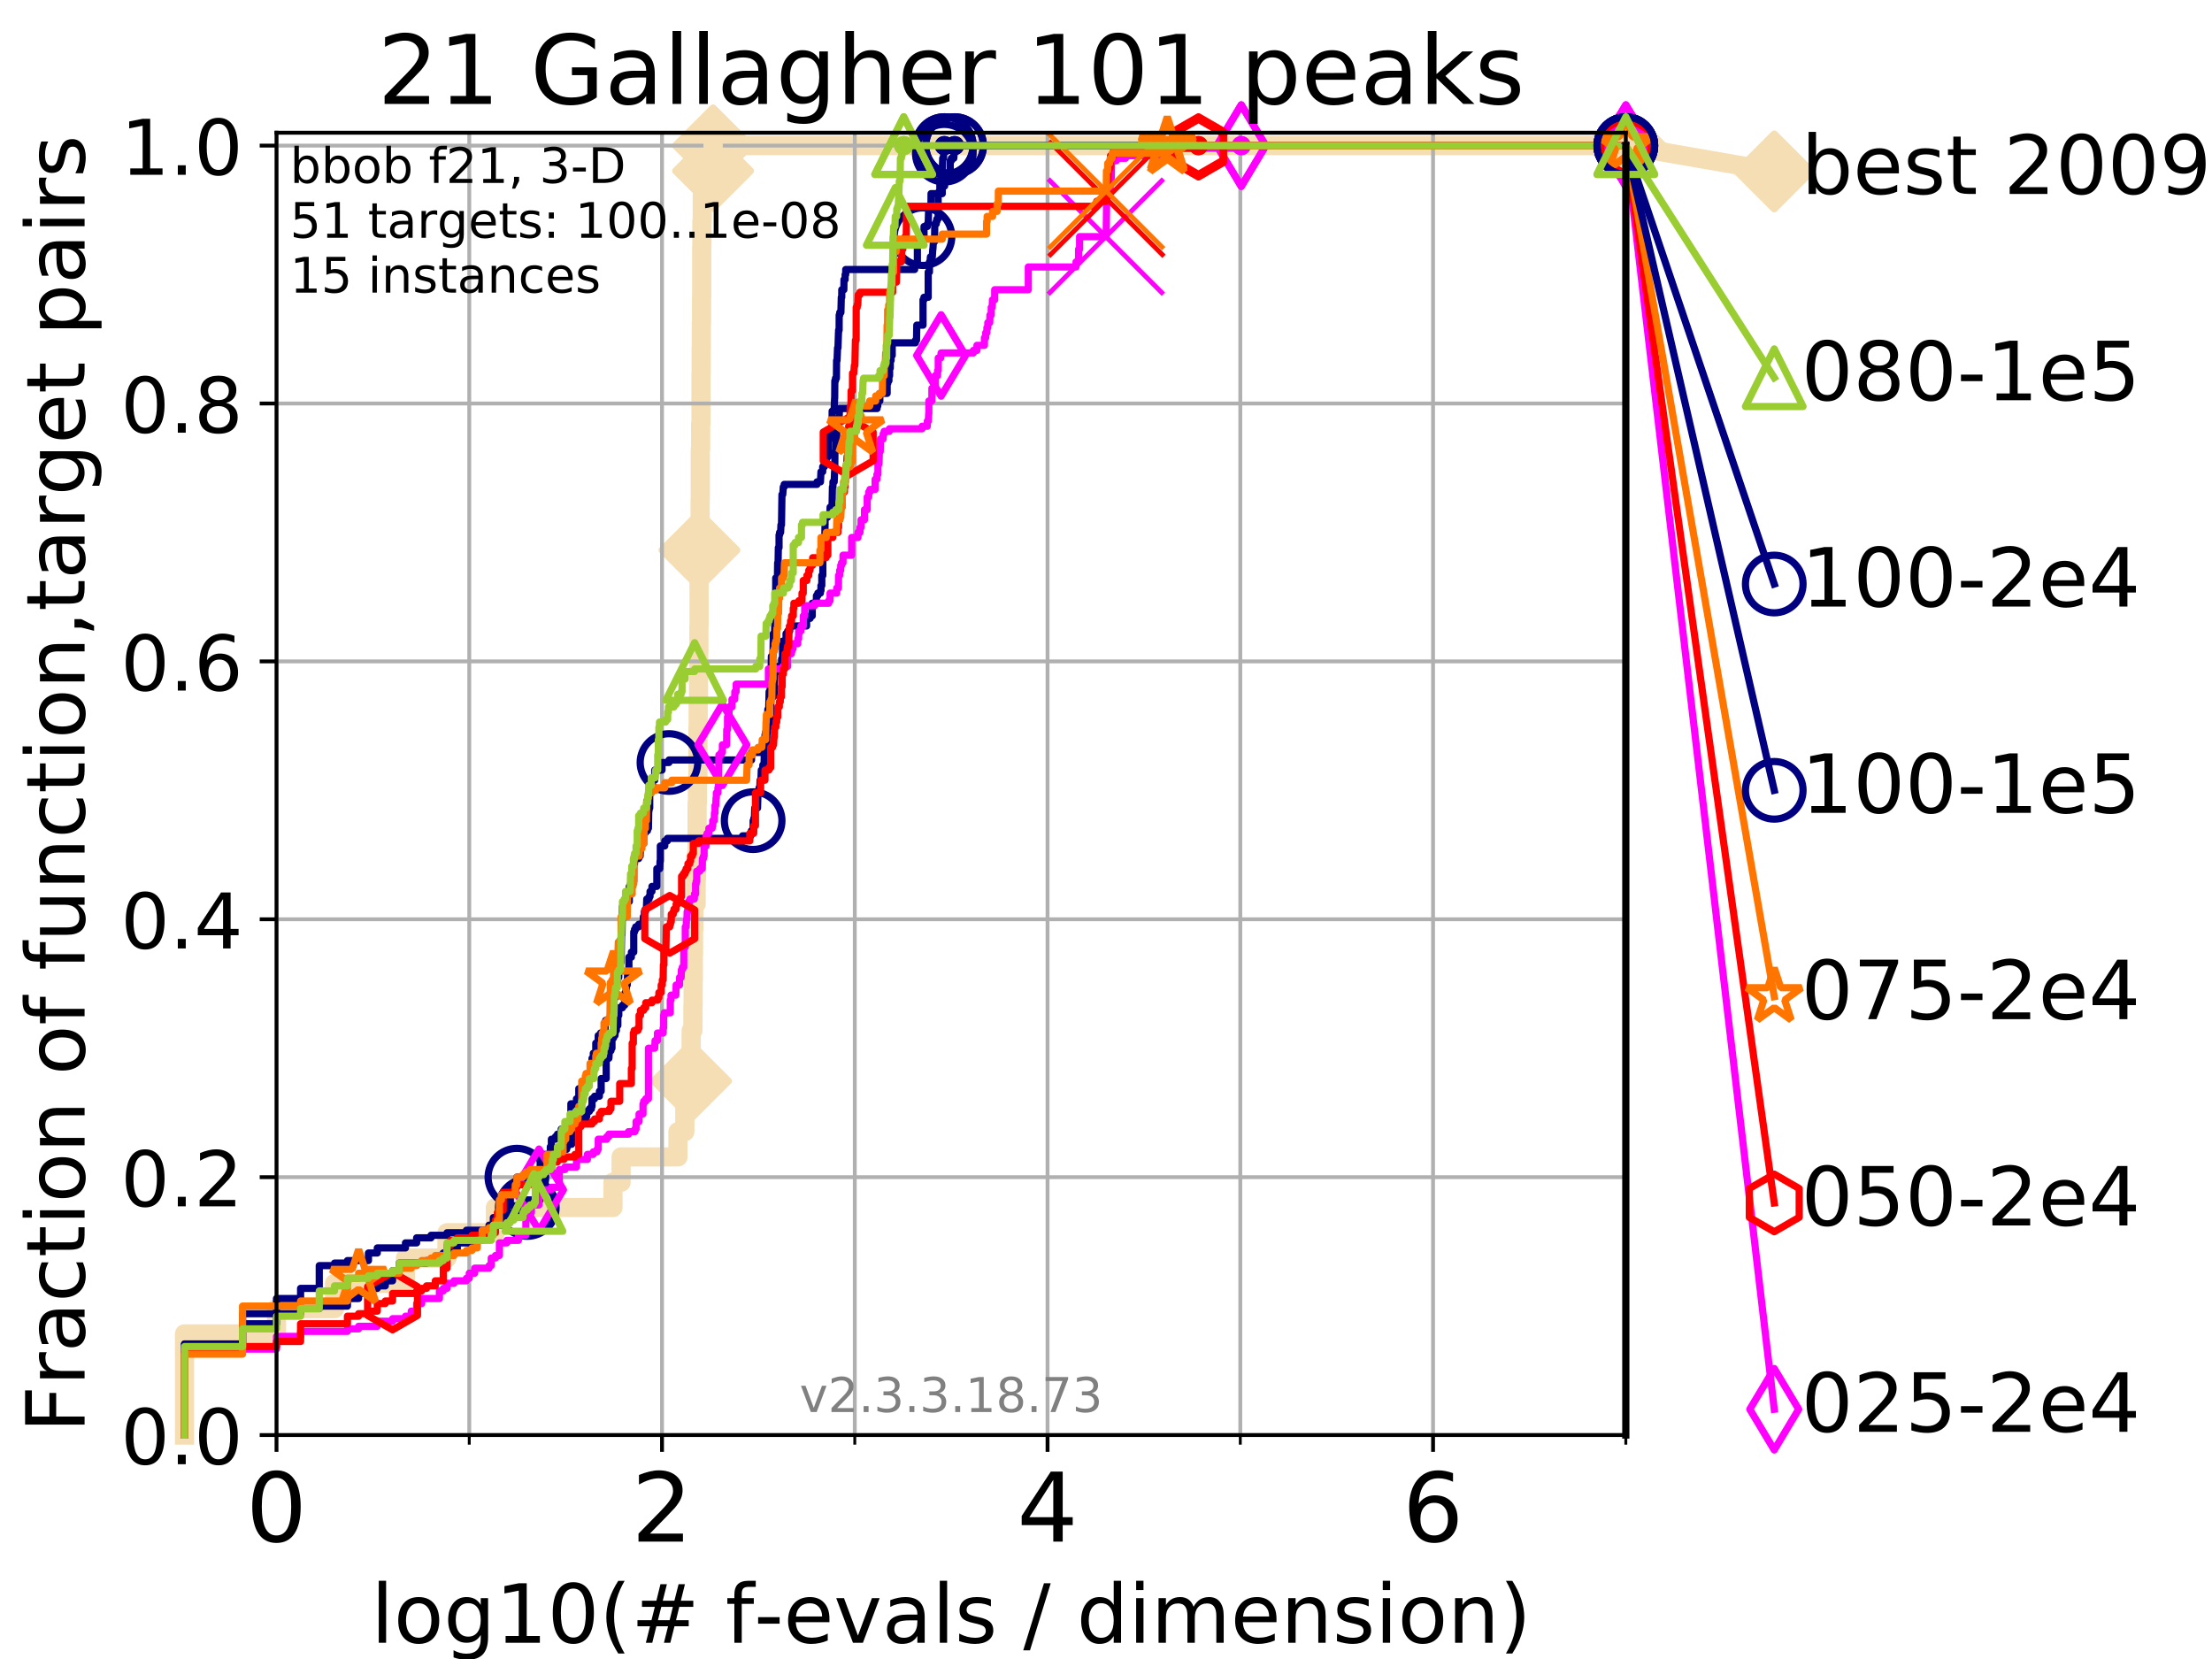 <?xml version="1.0" encoding="utf-8" standalone="no"?>
<!DOCTYPE svg PUBLIC "-//W3C//DTD SVG 1.1//EN"
  "http://www.w3.org/Graphics/SVG/1.1/DTD/svg11.dtd">
<!-- Created with matplotlib (https://matplotlib.org/) -->
<svg height="345.6pt" version="1.1" viewBox="0 0 460.8 345.6" width="460.8pt" xmlns="http://www.w3.org/2000/svg" xmlns:xlink="http://www.w3.org/1999/xlink">
 <defs>
  <style type="text/css">
*{stroke-linecap:butt;stroke-linejoin:round;}
  </style>
 </defs>
 <g id="figure_1">
  <g id="patch_1">
   <path d="M 0 345.6 
L 460.8 345.6 
L 460.8 0 
L 0 0 
z
" style="fill:#ffffff;"/>
  </g>
  <g id="axes_1">
   <g id="patch_2">
    <path d="M 57.6 298.944 
L 338.688 298.944 
L 338.688 27.648 
L 57.6 27.648 
z
" style="fill:#ffffff;"/>
   </g>
   <g id="line2d_1">
    <path d="M 38.441 298.944 
L 38.441 277.877 
L 57.6 277.877 
L 57.6 272.61 
L 69.688 272.61 
L 69.688 267.343 
L 84.464 267.343 
L 84.464 262.076 
L 93.122 262.076 
L 93.122 256.809 
L 103.203 256.809 
L 103.203 251.542 
L 127.695 251.542 
L 127.695 246.275 
L 129.386 246.275 
L 129.386 241.009 
L 141.235 241.009 
L 141.235 235.742 
L 142.664 235.742 
L 142.664 230.475 
L 143.903 230.475 
L 143.903 225.208 
L 143.944 225.208 
L 143.944 219.941 
L 143.985 219.941 
L 143.985 214.674 
L 144.351 214.674 
L 144.351 209.407 
L 144.391 209.407 
L 144.391 204.141 
L 144.431 204.141 
L 144.431 198.874 
L 144.471 198.874 
L 144.471 193.607 
L 144.55 193.607 
L 144.55 188.34 
L 145.021 188.34 
L 145.021 183.073 
L 145.098 183.073 
L 145.098 177.806 
L 145.213 177.806 
L 145.213 167.272 
L 145.289 167.272 
L 145.289 162.006 
L 145.403 162.006 
L 145.403 151.472 
L 145.441 151.472 
L 145.441 146.205 
L 145.516 146.205 
L 145.516 140.938 
L 145.554 140.938 
L 145.554 135.671 
L 145.591 135.671 
L 145.591 130.404 
L 145.629 130.404 
L 145.629 119.871 
L 145.666 119.871 
L 145.666 114.604 
L 145.703 114.604 
L 145.703 109.337 
L 145.851 109.337 
L 145.851 104.07 
L 145.888 104.07 
L 145.888 93.536 
L 145.961 93.536 
L 145.961 88.27 
L 146.035 88.27 
L 146.035 77.736 
L 146.071 77.736 
L 146.071 72.469 
L 146.107 72.469 
L 146.107 67.202 
L 146.144 67.202 
L 146.144 61.935 
L 146.18 61.935 
L 146.18 51.402 
L 146.216 51.402 
L 146.216 46.135 
L 146.288 46.135 
L 146.288 40.868 
L 146.324 40.868 
L 146.324 35.601 
L 148.545 35.601 
L 148.545 30.334 
L 338.688 30.334 
" style="fill:none;stroke:#f5deb3;stroke-linecap:square;stroke-width:4;"/>
   </g>
   <g id="line2d_2">
    <defs>
     <path d="M -0 7.778 
L 7.778 0 
L 0 -7.778 
L -7.778 -0 
z
" id="me200efb115" style="stroke:#f5deb3;stroke-linejoin:miter;stroke-width:1.5;"/>
    </defs>
    <g>
     <use style="fill:#f5deb3;stroke:#f5deb3;stroke-linejoin:miter;stroke-width:1.5;" x="143.944" xlink:href="#me200efb115" y="225.208"/>
     <use style="fill:#f5deb3;stroke:#f5deb3;stroke-linejoin:miter;stroke-width:1.5;" x="145.703" xlink:href="#me200efb115" y="114.604"/>
     <use style="fill:#f5deb3;stroke:#f5deb3;stroke-linejoin:miter;stroke-width:1.5;" x="148.545" xlink:href="#me200efb115" y="35.601"/>
     <use style="fill:#f5deb3;stroke:#f5deb3;stroke-linejoin:miter;stroke-width:1.5;" x="148.545" xlink:href="#me200efb115" y="30.334"/>
     <use style="fill:#f5deb3;stroke:#f5deb3;stroke-linejoin:miter;stroke-width:1.5;" x="148.545" xlink:href="#me200efb115" y="30.334"/>
     <use style="fill:#f5deb3;stroke:#f5deb3;stroke-linejoin:miter;stroke-width:1.5;" x="338.688" xlink:href="#me200efb115" y="30.334"/>
    </g>
   </g>
   <g id="line2d_3">
    <path style="fill:none;stroke:#f5deb3;stroke-linecap:square;stroke-width:4;"/>
    <g/>
   </g>
   <g id="line2d_4">
    <path d="M 338.688 30.334 
L 369.608 35.706 
" style="fill:none;stroke:#f5deb3;stroke-linecap:square;stroke-width:4;"/>
    <g>
     <use style="fill:#f5deb3;stroke:#f5deb3;stroke-linejoin:miter;stroke-width:1.5;" x="338.688" xlink:href="#me200efb115" y="30.334"/>
     <use style="fill:#f5deb3;stroke:#f5deb3;stroke-linejoin:miter;stroke-width:1.5;" x="369.608" xlink:href="#me200efb115" y="35.706"/>
    </g>
   </g>
   <g id="matplotlib.axis_1">
    <g id="xtick_1">
     <g id="line2d_5">
      <path clip-path="url(#p676ea45a1f)" d="M 57.6 298.944 
L 57.6 27.648 
" style="fill:none;stroke:#b0b0b0;stroke-linecap:square;stroke-width:0.8;"/>
     </g>
     <g id="line2d_6">
      <defs>
       <path d="M 0 0 
L 0 3.5 
" id="m718219bea8" style="stroke:#000000;stroke-width:0.8;"/>
      </defs>
      <g>
       <use style="stroke:#000000;stroke-width:0.8;" x="57.6" xlink:href="#m718219bea8" y="298.944"/>
      </g>
     </g>
     <g id="text_1">
      <!-- 0 -->
      <defs>
       <path d="M 31.781 66.406 
Q 24.172 66.406 20.328 58.906 
Q 16.5 51.422 16.5 36.375 
Q 16.5 21.391 20.328 13.891 
Q 24.172 6.391 31.781 6.391 
Q 39.453 6.391 43.281 13.891 
Q 47.125 21.391 47.125 36.375 
Q 47.125 51.422 43.281 58.906 
Q 39.453 66.406 31.781 66.406 
z
M 31.781 74.219 
Q 44.047 74.219 50.516 64.516 
Q 56.984 54.828 56.984 36.375 
Q 56.984 17.969 50.516 8.266 
Q 44.047 -1.422 31.781 -1.422 
Q 19.531 -1.422 13.062 8.266 
Q 6.594 17.969 6.594 36.375 
Q 6.594 54.828 13.062 64.516 
Q 19.531 74.219 31.781 74.219 
z
" id="DejaVuSans-48"/>
      </defs>
      <g transform="translate(51.237 321.141)scale(0.2 -0.2)">
       <use xlink:href="#DejaVuSans-48"/>
      </g>
     </g>
    </g>
    <g id="xtick_2">
     <g id="line2d_7">
      <path clip-path="url(#p676ea45a1f)" d="M 137.911 298.944 
L 137.911 27.648 
" style="fill:none;stroke:#b0b0b0;stroke-linecap:square;stroke-width:0.8;"/>
     </g>
     <g id="line2d_8">
      <g>
       <use style="stroke:#000000;stroke-width:0.8;" x="137.911" xlink:href="#m718219bea8" y="298.944"/>
      </g>
     </g>
     <g id="text_2">
      <!-- 2 -->
      <defs>
       <path d="M 19.188 8.297 
L 53.609 8.297 
L 53.609 0 
L 7.328 0 
L 7.328 8.297 
Q 12.938 14.109 22.625 23.891 
Q 32.328 33.688 34.812 36.531 
Q 39.547 41.844 41.422 45.531 
Q 43.312 49.219 43.312 52.781 
Q 43.312 58.594 39.234 62.25 
Q 35.156 65.922 28.609 65.922 
Q 23.969 65.922 18.812 64.312 
Q 13.672 62.703 7.812 59.422 
L 7.812 69.391 
Q 13.766 71.781 18.938 73 
Q 24.125 74.219 28.422 74.219 
Q 39.75 74.219 46.484 68.547 
Q 53.219 62.891 53.219 53.422 
Q 53.219 48.922 51.531 44.891 
Q 49.859 40.875 45.406 35.406 
Q 44.188 33.984 37.641 27.219 
Q 31.109 20.453 19.188 8.297 
z
" id="DejaVuSans-50"/>
      </defs>
      <g transform="translate(131.548 321.141)scale(0.2 -0.2)">
       <use xlink:href="#DejaVuSans-50"/>
      </g>
     </g>
    </g>
    <g id="xtick_3">
     <g id="line2d_9">
      <path clip-path="url(#p676ea45a1f)" d="M 218.222 298.944 
L 218.222 27.648 
" style="fill:none;stroke:#b0b0b0;stroke-linecap:square;stroke-width:0.8;"/>
     </g>
     <g id="line2d_10">
      <g>
       <use style="stroke:#000000;stroke-width:0.8;" x="218.222" xlink:href="#m718219bea8" y="298.944"/>
      </g>
     </g>
     <g id="text_3">
      <!-- 4 -->
      <defs>
       <path d="M 37.797 64.312 
L 12.891 25.391 
L 37.797 25.391 
z
M 35.203 72.906 
L 47.609 72.906 
L 47.609 25.391 
L 58.016 25.391 
L 58.016 17.188 
L 47.609 17.188 
L 47.609 0 
L 37.797 0 
L 37.797 17.188 
L 4.891 17.188 
L 4.891 26.703 
z
" id="DejaVuSans-52"/>
      </defs>
      <g transform="translate(211.859 321.141)scale(0.2 -0.2)">
       <use xlink:href="#DejaVuSans-52"/>
      </g>
     </g>
    </g>
    <g id="xtick_4">
     <g id="line2d_11">
      <path clip-path="url(#p676ea45a1f)" d="M 298.533 298.944 
L 298.533 27.648 
" style="fill:none;stroke:#b0b0b0;stroke-linecap:square;stroke-width:0.8;"/>
     </g>
     <g id="line2d_12">
      <g>
       <use style="stroke:#000000;stroke-width:0.8;" x="298.533" xlink:href="#m718219bea8" y="298.944"/>
      </g>
     </g>
     <g id="text_4">
      <!-- 6 -->
      <defs>
       <path d="M 33.016 40.375 
Q 26.375 40.375 22.484 35.828 
Q 18.609 31.297 18.609 23.391 
Q 18.609 15.531 22.484 10.953 
Q 26.375 6.391 33.016 6.391 
Q 39.656 6.391 43.531 10.953 
Q 47.406 15.531 47.406 23.391 
Q 47.406 31.297 43.531 35.828 
Q 39.656 40.375 33.016 40.375 
z
M 52.594 71.297 
L 52.594 62.312 
Q 48.875 64.062 45.094 64.984 
Q 41.312 65.922 37.594 65.922 
Q 27.828 65.922 22.672 59.328 
Q 17.531 52.734 16.797 39.406 
Q 19.672 43.656 24.016 45.922 
Q 28.375 48.188 33.594 48.188 
Q 44.578 48.188 50.953 41.516 
Q 57.328 34.859 57.328 23.391 
Q 57.328 12.156 50.688 5.359 
Q 44.047 -1.422 33.016 -1.422 
Q 20.359 -1.422 13.672 8.266 
Q 6.984 17.969 6.984 36.375 
Q 6.984 53.656 15.188 63.938 
Q 23.391 74.219 37.203 74.219 
Q 40.922 74.219 44.703 73.484 
Q 48.484 72.75 52.594 71.297 
z
" id="DejaVuSans-54"/>
      </defs>
      <g transform="translate(292.17 321.141)scale(0.2 -0.2)">
       <use xlink:href="#DejaVuSans-54"/>
      </g>
     </g>
    </g>
    <g id="xtick_5">
     <g id="line2d_13">
      <path clip-path="url(#p676ea45a1f)" d="M 97.755 298.944 
L 97.755 27.648 
" style="fill:none;stroke:#b0b0b0;stroke-linecap:square;stroke-width:0.8;"/>
     </g>
     <g id="line2d_14">
      <defs>
       <path d="M 0 0 
L 0 2 
" id="m2640a06224" style="stroke:#000000;stroke-width:0.6;"/>
      </defs>
      <g>
       <use style="stroke:#000000;stroke-width:0.6;" x="97.755" xlink:href="#m2640a06224" y="298.944"/>
      </g>
     </g>
    </g>
    <g id="xtick_6">
     <g id="line2d_15">
      <path clip-path="url(#p676ea45a1f)" d="M 178.066 298.944 
L 178.066 27.648 
" style="fill:none;stroke:#b0b0b0;stroke-linecap:square;stroke-width:0.8;"/>
     </g>
     <g id="line2d_16">
      <g>
       <use style="stroke:#000000;stroke-width:0.6;" x="178.066" xlink:href="#m2640a06224" y="298.944"/>
      </g>
     </g>
    </g>
    <g id="xtick_7">
     <g id="line2d_17">
      <path clip-path="url(#p676ea45a1f)" d="M 258.377 298.944 
L 258.377 27.648 
" style="fill:none;stroke:#b0b0b0;stroke-linecap:square;stroke-width:0.8;"/>
     </g>
     <g id="line2d_18">
      <g>
       <use style="stroke:#000000;stroke-width:0.6;" x="258.377" xlink:href="#m2640a06224" y="298.944"/>
      </g>
     </g>
    </g>
    <g id="xtick_8">
     <g id="line2d_19">
      <path clip-path="url(#p676ea45a1f)" d="M 338.688 298.944 
L 338.688 27.648 
" style="fill:none;stroke:#b0b0b0;stroke-linecap:square;stroke-width:0.8;"/>
     </g>
     <g id="line2d_20">
      <g>
       <use style="stroke:#000000;stroke-width:0.6;" x="338.688" xlink:href="#m2640a06224" y="298.944"/>
      </g>
     </g>
    </g>
    <g id="text_5">
     <!-- log10(# f-evals / dimension) -->
     <defs>
      <path d="M 9.422 75.984 
L 18.406 75.984 
L 18.406 0 
L 9.422 0 
z
" id="DejaVuSans-108"/>
      <path d="M 30.609 48.391 
Q 23.391 48.391 19.188 42.75 
Q 14.984 37.109 14.984 27.297 
Q 14.984 17.484 19.156 11.844 
Q 23.344 6.203 30.609 6.203 
Q 37.797 6.203 41.984 11.859 
Q 46.188 17.531 46.188 27.297 
Q 46.188 37.016 41.984 42.703 
Q 37.797 48.391 30.609 48.391 
z
M 30.609 56 
Q 42.328 56 49.016 48.375 
Q 55.719 40.766 55.719 27.297 
Q 55.719 13.875 49.016 6.219 
Q 42.328 -1.422 30.609 -1.422 
Q 18.844 -1.422 12.172 6.219 
Q 5.516 13.875 5.516 27.297 
Q 5.516 40.766 12.172 48.375 
Q 18.844 56 30.609 56 
z
" id="DejaVuSans-111"/>
      <path d="M 45.406 27.984 
Q 45.406 37.75 41.375 43.109 
Q 37.359 48.484 30.078 48.484 
Q 22.859 48.484 18.828 43.109 
Q 14.797 37.75 14.797 27.984 
Q 14.797 18.266 18.828 12.891 
Q 22.859 7.516 30.078 7.516 
Q 37.359 7.516 41.375 12.891 
Q 45.406 18.266 45.406 27.984 
z
M 54.391 6.781 
Q 54.391 -7.172 48.188 -13.984 
Q 42 -20.797 29.203 -20.797 
Q 24.469 -20.797 20.266 -20.094 
Q 16.062 -19.391 12.109 -17.922 
L 12.109 -9.188 
Q 16.062 -11.328 19.922 -12.344 
Q 23.781 -13.375 27.781 -13.375 
Q 36.625 -13.375 41.016 -8.766 
Q 45.406 -4.156 45.406 5.172 
L 45.406 9.625 
Q 42.625 4.781 38.281 2.391 
Q 33.938 0 27.875 0 
Q 17.828 0 11.672 7.656 
Q 5.516 15.328 5.516 27.984 
Q 5.516 40.672 11.672 48.328 
Q 17.828 56 27.875 56 
Q 33.938 56 38.281 53.609 
Q 42.625 51.219 45.406 46.391 
L 45.406 54.688 
L 54.391 54.688 
z
" id="DejaVuSans-103"/>
      <path d="M 12.406 8.297 
L 28.516 8.297 
L 28.516 63.922 
L 10.984 60.406 
L 10.984 69.391 
L 28.422 72.906 
L 38.281 72.906 
L 38.281 8.297 
L 54.391 8.297 
L 54.391 0 
L 12.406 0 
z
" id="DejaVuSans-49"/>
      <path d="M 31 75.875 
Q 24.469 64.656 21.281 53.656 
Q 18.109 42.672 18.109 31.391 
Q 18.109 20.125 21.312 9.062 
Q 24.516 -2 31 -13.188 
L 23.188 -13.188 
Q 15.875 -1.703 12.234 9.375 
Q 8.594 20.453 8.594 31.391 
Q 8.594 42.281 12.203 53.312 
Q 15.828 64.359 23.188 75.875 
z
" id="DejaVuSans-40"/>
      <path d="M 51.125 44 
L 36.922 44 
L 32.812 27.688 
L 47.125 27.688 
z
M 43.797 71.781 
L 38.719 51.516 
L 52.984 51.516 
L 58.109 71.781 
L 65.922 71.781 
L 60.891 51.516 
L 76.125 51.516 
L 76.125 44 
L 58.984 44 
L 54.984 27.688 
L 70.516 27.688 
L 70.516 20.219 
L 53.078 20.219 
L 48 0 
L 40.188 0 
L 45.219 20.219 
L 30.906 20.219 
L 25.875 0 
L 18.016 0 
L 23.094 20.219 
L 7.719 20.219 
L 7.719 27.688 
L 24.906 27.688 
L 29 44 
L 13.281 44 
L 13.281 51.516 
L 30.906 51.516 
L 35.891 71.781 
z
" id="DejaVuSans-35"/>
      <path id="DejaVuSans-32"/>
      <path d="M 37.109 75.984 
L 37.109 68.5 
L 28.516 68.5 
Q 23.688 68.5 21.797 66.547 
Q 19.922 64.594 19.922 59.516 
L 19.922 54.688 
L 34.719 54.688 
L 34.719 47.703 
L 19.922 47.703 
L 19.922 0 
L 10.891 0 
L 10.891 47.703 
L 2.297 47.703 
L 2.297 54.688 
L 10.891 54.688 
L 10.891 58.5 
Q 10.891 67.625 15.141 71.797 
Q 19.391 75.984 28.609 75.984 
z
" id="DejaVuSans-102"/>
      <path d="M 4.891 31.391 
L 31.203 31.391 
L 31.203 23.391 
L 4.891 23.391 
z
" id="DejaVuSans-45"/>
      <path d="M 56.203 29.594 
L 56.203 25.203 
L 14.891 25.203 
Q 15.484 15.922 20.484 11.062 
Q 25.484 6.203 34.422 6.203 
Q 39.594 6.203 44.453 7.469 
Q 49.312 8.734 54.109 11.281 
L 54.109 2.781 
Q 49.266 0.734 44.188 -0.344 
Q 39.109 -1.422 33.891 -1.422 
Q 20.797 -1.422 13.156 6.188 
Q 5.516 13.812 5.516 26.812 
Q 5.516 40.234 12.766 48.109 
Q 20.016 56 32.328 56 
Q 43.359 56 49.781 48.891 
Q 56.203 41.797 56.203 29.594 
z
M 47.219 32.234 
Q 47.125 39.594 43.094 43.984 
Q 39.062 48.391 32.422 48.391 
Q 24.906 48.391 20.391 44.141 
Q 15.875 39.891 15.188 32.172 
z
" id="DejaVuSans-101"/>
      <path d="M 2.984 54.688 
L 12.5 54.688 
L 29.594 8.797 
L 46.688 54.688 
L 56.203 54.688 
L 35.688 0 
L 23.484 0 
z
" id="DejaVuSans-118"/>
      <path d="M 34.281 27.484 
Q 23.391 27.484 19.188 25 
Q 14.984 22.516 14.984 16.5 
Q 14.984 11.719 18.141 8.906 
Q 21.297 6.109 26.703 6.109 
Q 34.188 6.109 38.703 11.406 
Q 43.219 16.703 43.219 25.484 
L 43.219 27.484 
z
M 52.203 31.203 
L 52.203 0 
L 43.219 0 
L 43.219 8.297 
Q 40.141 3.328 35.547 0.953 
Q 30.953 -1.422 24.312 -1.422 
Q 15.922 -1.422 10.953 3.297 
Q 6 8.016 6 15.922 
Q 6 25.141 12.172 29.828 
Q 18.359 34.516 30.609 34.516 
L 43.219 34.516 
L 43.219 35.406 
Q 43.219 41.609 39.141 45 
Q 35.062 48.391 27.688 48.391 
Q 23 48.391 18.547 47.266 
Q 14.109 46.141 10.016 43.891 
L 10.016 52.203 
Q 14.938 54.109 19.578 55.047 
Q 24.219 56 28.609 56 
Q 40.484 56 46.344 49.844 
Q 52.203 43.703 52.203 31.203 
z
" id="DejaVuSans-97"/>
      <path d="M 44.281 53.078 
L 44.281 44.578 
Q 40.484 46.531 36.375 47.5 
Q 32.281 48.484 27.875 48.484 
Q 21.188 48.484 17.844 46.438 
Q 14.5 44.391 14.5 40.281 
Q 14.5 37.156 16.891 35.375 
Q 19.281 33.594 26.516 31.984 
L 29.594 31.297 
Q 39.156 29.25 43.188 25.516 
Q 47.219 21.781 47.219 15.094 
Q 47.219 7.469 41.188 3.016 
Q 35.156 -1.422 24.609 -1.422 
Q 20.219 -1.422 15.453 -0.562 
Q 10.688 0.297 5.422 2 
L 5.422 11.281 
Q 10.406 8.688 15.234 7.391 
Q 20.062 6.109 24.812 6.109 
Q 31.156 6.109 34.562 8.281 
Q 37.984 10.453 37.984 14.406 
Q 37.984 18.062 35.516 20.016 
Q 33.062 21.969 24.703 23.781 
L 21.578 24.516 
Q 13.234 26.266 9.516 29.906 
Q 5.812 33.547 5.812 39.891 
Q 5.812 47.609 11.281 51.797 
Q 16.75 56 26.812 56 
Q 31.781 56 36.172 55.266 
Q 40.578 54.547 44.281 53.078 
z
" id="DejaVuSans-115"/>
      <path d="M 25.391 72.906 
L 33.688 72.906 
L 8.297 -9.281 
L 0 -9.281 
z
" id="DejaVuSans-47"/>
      <path d="M 45.406 46.391 
L 45.406 75.984 
L 54.391 75.984 
L 54.391 0 
L 45.406 0 
L 45.406 8.203 
Q 42.578 3.328 38.25 0.953 
Q 33.938 -1.422 27.875 -1.422 
Q 17.969 -1.422 11.734 6.484 
Q 5.516 14.406 5.516 27.297 
Q 5.516 40.188 11.734 48.094 
Q 17.969 56 27.875 56 
Q 33.938 56 38.25 53.625 
Q 42.578 51.266 45.406 46.391 
z
M 14.797 27.297 
Q 14.797 17.391 18.875 11.75 
Q 22.953 6.109 30.078 6.109 
Q 37.203 6.109 41.297 11.75 
Q 45.406 17.391 45.406 27.297 
Q 45.406 37.203 41.297 42.844 
Q 37.203 48.484 30.078 48.484 
Q 22.953 48.484 18.875 42.844 
Q 14.797 37.203 14.797 27.297 
z
" id="DejaVuSans-100"/>
      <path d="M 9.422 54.688 
L 18.406 54.688 
L 18.406 0 
L 9.422 0 
z
M 9.422 75.984 
L 18.406 75.984 
L 18.406 64.594 
L 9.422 64.594 
z
" id="DejaVuSans-105"/>
      <path d="M 52 44.188 
Q 55.375 50.25 60.062 53.125 
Q 64.75 56 71.094 56 
Q 79.641 56 84.281 50.016 
Q 88.922 44.047 88.922 33.016 
L 88.922 0 
L 79.891 0 
L 79.891 32.719 
Q 79.891 40.578 77.094 44.375 
Q 74.312 48.188 68.609 48.188 
Q 61.625 48.188 57.562 43.547 
Q 53.516 38.922 53.516 30.906 
L 53.516 0 
L 44.484 0 
L 44.484 32.719 
Q 44.484 40.625 41.703 44.406 
Q 38.922 48.188 33.109 48.188 
Q 26.219 48.188 22.156 43.531 
Q 18.109 38.875 18.109 30.906 
L 18.109 0 
L 9.078 0 
L 9.078 54.688 
L 18.109 54.688 
L 18.109 46.188 
Q 21.188 51.219 25.484 53.609 
Q 29.781 56 35.688 56 
Q 41.656 56 45.828 52.969 
Q 50 49.953 52 44.188 
z
" id="DejaVuSans-109"/>
      <path d="M 54.891 33.016 
L 54.891 0 
L 45.906 0 
L 45.906 32.719 
Q 45.906 40.484 42.875 44.328 
Q 39.844 48.188 33.797 48.188 
Q 26.516 48.188 22.312 43.547 
Q 18.109 38.922 18.109 30.906 
L 18.109 0 
L 9.078 0 
L 9.078 54.688 
L 18.109 54.688 
L 18.109 46.188 
Q 21.344 51.125 25.703 53.562 
Q 30.078 56 35.797 56 
Q 45.219 56 50.047 50.172 
Q 54.891 44.344 54.891 33.016 
z
" id="DejaVuSans-110"/>
      <path d="M 8.016 75.875 
L 15.828 75.875 
Q 23.141 64.359 26.781 53.312 
Q 30.422 42.281 30.422 31.391 
Q 30.422 20.453 26.781 9.375 
Q 23.141 -1.703 15.828 -13.188 
L 8.016 -13.188 
Q 14.5 -2 17.703 9.062 
Q 20.906 20.125 20.906 31.391 
Q 20.906 42.672 17.703 53.656 
Q 14.5 64.656 8.016 75.875 
z
" id="DejaVuSans-41"/>
     </defs>
     <g transform="translate(77.303 342.218)scale(0.17 -0.17)">
      <use xlink:href="#DejaVuSans-108"/>
      <use x="27.783" xlink:href="#DejaVuSans-111"/>
      <use x="88.965" xlink:href="#DejaVuSans-103"/>
      <use x="152.441" xlink:href="#DejaVuSans-49"/>
      <use x="216.064" xlink:href="#DejaVuSans-48"/>
      <use x="279.688" xlink:href="#DejaVuSans-40"/>
      <use x="318.701" xlink:href="#DejaVuSans-35"/>
      <use x="402.49" xlink:href="#DejaVuSans-32"/>
      <use x="434.277" xlink:href="#DejaVuSans-102"/>
      <use x="469.404" xlink:href="#DejaVuSans-45"/>
      <use x="505.488" xlink:href="#DejaVuSans-101"/>
      <use x="567.012" xlink:href="#DejaVuSans-118"/>
      <use x="626.191" xlink:href="#DejaVuSans-97"/>
      <use x="687.471" xlink:href="#DejaVuSans-108"/>
      <use x="715.254" xlink:href="#DejaVuSans-115"/>
      <use x="767.354" xlink:href="#DejaVuSans-32"/>
      <use x="799.141" xlink:href="#DejaVuSans-47"/>
      <use x="832.832" xlink:href="#DejaVuSans-32"/>
      <use x="864.619" xlink:href="#DejaVuSans-100"/>
      <use x="928.096" xlink:href="#DejaVuSans-105"/>
      <use x="955.879" xlink:href="#DejaVuSans-109"/>
      <use x="1053.291" xlink:href="#DejaVuSans-101"/>
      <use x="1114.814" xlink:href="#DejaVuSans-110"/>
      <use x="1178.193" xlink:href="#DejaVuSans-115"/>
      <use x="1230.293" xlink:href="#DejaVuSans-105"/>
      <use x="1258.076" xlink:href="#DejaVuSans-111"/>
      <use x="1319.258" xlink:href="#DejaVuSans-110"/>
      <use x="1382.637" xlink:href="#DejaVuSans-41"/>
     </g>
    </g>
   </g>
   <g id="matplotlib.axis_2">
    <g id="ytick_1">
     <g id="line2d_21">
      <path clip-path="url(#p676ea45a1f)" d="M 57.6 298.944 
L 338.688 298.944 
" style="fill:none;stroke:#b0b0b0;stroke-linecap:square;stroke-width:0.8;"/>
     </g>
     <g id="line2d_22">
      <defs>
       <path d="M 0 0 
L -3.5 0 
" id="m132399d539" style="stroke:#000000;stroke-width:0.8;"/>
      </defs>
      <g>
       <use style="stroke:#000000;stroke-width:0.8;" x="57.6" xlink:href="#m132399d539" y="298.944"/>
      </g>
     </g>
     <g id="text_6">
      <!-- 0.0 -->
      <defs>
       <path d="M 10.688 12.406 
L 21 12.406 
L 21 0 
L 10.688 0 
z
" id="DejaVuSans-46"/>
      </defs>
      <g transform="translate(25.155 305.023)scale(0.16 -0.16)">
       <use xlink:href="#DejaVuSans-48"/>
       <use x="63.623" xlink:href="#DejaVuSans-46"/>
       <use x="95.41" xlink:href="#DejaVuSans-48"/>
      </g>
     </g>
    </g>
    <g id="ytick_2">
     <g id="line2d_23">
      <path clip-path="url(#p676ea45a1f)" d="M 57.6 245.222 
L 338.688 245.222 
" style="fill:none;stroke:#b0b0b0;stroke-linecap:square;stroke-width:0.8;"/>
     </g>
     <g id="line2d_24">
      <g>
       <use style="stroke:#000000;stroke-width:0.8;" x="57.6" xlink:href="#m132399d539" y="245.222"/>
      </g>
     </g>
     <g id="text_7">
      <!-- 0.2 -->
      <g transform="translate(25.155 251.301)scale(0.16 -0.16)">
       <use xlink:href="#DejaVuSans-48"/>
       <use x="63.623" xlink:href="#DejaVuSans-46"/>
       <use x="95.41" xlink:href="#DejaVuSans-50"/>
      </g>
     </g>
    </g>
    <g id="ytick_3">
     <g id="line2d_25">
      <path clip-path="url(#p676ea45a1f)" d="M 57.6 191.5 
L 338.688 191.5 
" style="fill:none;stroke:#b0b0b0;stroke-linecap:square;stroke-width:0.8;"/>
     </g>
     <g id="line2d_26">
      <g>
       <use style="stroke:#000000;stroke-width:0.8;" x="57.6" xlink:href="#m132399d539" y="191.5"/>
      </g>
     </g>
     <g id="text_8">
      <!-- 0.4 -->
      <g transform="translate(25.155 197.579)scale(0.16 -0.16)">
       <use xlink:href="#DejaVuSans-48"/>
       <use x="63.623" xlink:href="#DejaVuSans-46"/>
       <use x="95.41" xlink:href="#DejaVuSans-52"/>
      </g>
     </g>
    </g>
    <g id="ytick_4">
     <g id="line2d_27">
      <path clip-path="url(#p676ea45a1f)" d="M 57.6 137.778 
L 338.688 137.778 
" style="fill:none;stroke:#b0b0b0;stroke-linecap:square;stroke-width:0.8;"/>
     </g>
     <g id="line2d_28">
      <g>
       <use style="stroke:#000000;stroke-width:0.8;" x="57.6" xlink:href="#m132399d539" y="137.778"/>
      </g>
     </g>
     <g id="text_9">
      <!-- 0.6 -->
      <g transform="translate(25.155 143.857)scale(0.16 -0.16)">
       <use xlink:href="#DejaVuSans-48"/>
       <use x="63.623" xlink:href="#DejaVuSans-46"/>
       <use x="95.41" xlink:href="#DejaVuSans-54"/>
      </g>
     </g>
    </g>
    <g id="ytick_5">
     <g id="line2d_29">
      <path clip-path="url(#p676ea45a1f)" d="M 57.6 84.056 
L 338.688 84.056 
" style="fill:none;stroke:#b0b0b0;stroke-linecap:square;stroke-width:0.8;"/>
     </g>
     <g id="line2d_30">
      <g>
       <use style="stroke:#000000;stroke-width:0.8;" x="57.6" xlink:href="#m132399d539" y="84.056"/>
      </g>
     </g>
     <g id="text_10">
      <!-- 0.8 -->
      <defs>
       <path d="M 31.781 34.625 
Q 24.75 34.625 20.719 30.859 
Q 16.703 27.094 16.703 20.516 
Q 16.703 13.922 20.719 10.156 
Q 24.75 6.391 31.781 6.391 
Q 38.812 6.391 42.859 10.172 
Q 46.922 13.969 46.922 20.516 
Q 46.922 27.094 42.891 30.859 
Q 38.875 34.625 31.781 34.625 
z
M 21.922 38.812 
Q 15.578 40.375 12.031 44.719 
Q 8.5 49.078 8.5 55.328 
Q 8.5 64.062 14.719 69.141 
Q 20.953 74.219 31.781 74.219 
Q 42.672 74.219 48.875 69.141 
Q 55.078 64.062 55.078 55.328 
Q 55.078 49.078 51.531 44.719 
Q 48 40.375 41.703 38.812 
Q 48.828 37.156 52.797 32.312 
Q 56.781 27.484 56.781 20.516 
Q 56.781 9.906 50.312 4.234 
Q 43.844 -1.422 31.781 -1.422 
Q 19.734 -1.422 13.25 4.234 
Q 6.781 9.906 6.781 20.516 
Q 6.781 27.484 10.781 32.312 
Q 14.797 37.156 21.922 38.812 
z
M 18.312 54.391 
Q 18.312 48.734 21.844 45.562 
Q 25.391 42.391 31.781 42.391 
Q 38.141 42.391 41.719 45.562 
Q 45.312 48.734 45.312 54.391 
Q 45.312 60.062 41.719 63.234 
Q 38.141 66.406 31.781 66.406 
Q 25.391 66.406 21.844 63.234 
Q 18.312 60.062 18.312 54.391 
z
" id="DejaVuSans-56"/>
      </defs>
      <g transform="translate(25.155 90.135)scale(0.16 -0.16)">
       <use xlink:href="#DejaVuSans-48"/>
       <use x="63.623" xlink:href="#DejaVuSans-46"/>
       <use x="95.41" xlink:href="#DejaVuSans-56"/>
      </g>
     </g>
    </g>
    <g id="ytick_6">
     <g id="line2d_31">
      <path clip-path="url(#p676ea45a1f)" d="M 57.6 30.334 
L 338.688 30.334 
" style="fill:none;stroke:#b0b0b0;stroke-linecap:square;stroke-width:0.8;"/>
     </g>
     <g id="line2d_32">
      <g>
       <use style="stroke:#000000;stroke-width:0.8;" x="57.6" xlink:href="#m132399d539" y="30.334"/>
      </g>
     </g>
     <g id="text_11">
      <!-- 1.0 -->
      <g transform="translate(25.155 36.413)scale(0.16 -0.16)">
       <use xlink:href="#DejaVuSans-49"/>
       <use x="63.623" xlink:href="#DejaVuSans-46"/>
       <use x="95.41" xlink:href="#DejaVuSans-48"/>
      </g>
     </g>
    </g>
    <g id="text_12">
     <!-- Fraction of function,target pairs -->
     <defs>
      <path d="M 9.812 72.906 
L 51.703 72.906 
L 51.703 64.594 
L 19.672 64.594 
L 19.672 43.109 
L 48.578 43.109 
L 48.578 34.812 
L 19.672 34.812 
L 19.672 0 
L 9.812 0 
z
" id="DejaVuSans-70"/>
      <path d="M 41.109 46.297 
Q 39.594 47.172 37.812 47.578 
Q 36.031 48 33.891 48 
Q 26.266 48 22.188 43.047 
Q 18.109 38.094 18.109 28.812 
L 18.109 0 
L 9.078 0 
L 9.078 54.688 
L 18.109 54.688 
L 18.109 46.188 
Q 20.953 51.172 25.484 53.578 
Q 30.031 56 36.531 56 
Q 37.453 56 38.578 55.875 
Q 39.703 55.766 41.062 55.516 
z
" id="DejaVuSans-114"/>
      <path d="M 48.781 52.594 
L 48.781 44.188 
Q 44.969 46.297 41.141 47.344 
Q 37.312 48.391 33.406 48.391 
Q 24.656 48.391 19.812 42.844 
Q 14.984 37.312 14.984 27.297 
Q 14.984 17.281 19.812 11.734 
Q 24.656 6.203 33.406 6.203 
Q 37.312 6.203 41.141 7.25 
Q 44.969 8.297 48.781 10.406 
L 48.781 2.094 
Q 45.016 0.344 40.984 -0.531 
Q 36.969 -1.422 32.422 -1.422 
Q 20.062 -1.422 12.781 6.344 
Q 5.516 14.109 5.516 27.297 
Q 5.516 40.672 12.859 48.328 
Q 20.219 56 33.016 56 
Q 37.156 56 41.109 55.141 
Q 45.062 54.297 48.781 52.594 
z
" id="DejaVuSans-99"/>
      <path d="M 18.312 70.219 
L 18.312 54.688 
L 36.812 54.688 
L 36.812 47.703 
L 18.312 47.703 
L 18.312 18.016 
Q 18.312 11.328 20.141 9.422 
Q 21.969 7.516 27.594 7.516 
L 36.812 7.516 
L 36.812 0 
L 27.594 0 
Q 17.188 0 13.234 3.875 
Q 9.281 7.766 9.281 18.016 
L 9.281 47.703 
L 2.688 47.703 
L 2.688 54.688 
L 9.281 54.688 
L 9.281 70.219 
z
" id="DejaVuSans-116"/>
      <path d="M 8.5 21.578 
L 8.5 54.688 
L 17.484 54.688 
L 17.484 21.922 
Q 17.484 14.156 20.5 10.266 
Q 23.531 6.391 29.594 6.391 
Q 36.859 6.391 41.078 11.031 
Q 45.312 15.672 45.312 23.688 
L 45.312 54.688 
L 54.297 54.688 
L 54.297 0 
L 45.312 0 
L 45.312 8.406 
Q 42.047 3.422 37.719 1 
Q 33.406 -1.422 27.688 -1.422 
Q 18.266 -1.422 13.375 4.438 
Q 8.5 10.297 8.5 21.578 
z
M 31.109 56 
z
" id="DejaVuSans-117"/>
      <path d="M 11.719 12.406 
L 22.016 12.406 
L 22.016 4 
L 14.016 -11.625 
L 7.719 -11.625 
L 11.719 4 
z
" id="DejaVuSans-44"/>
      <path d="M 18.109 8.203 
L 18.109 -20.797 
L 9.078 -20.797 
L 9.078 54.688 
L 18.109 54.688 
L 18.109 46.391 
Q 20.953 51.266 25.266 53.625 
Q 29.594 56 35.594 56 
Q 45.562 56 51.781 48.094 
Q 58.016 40.188 58.016 27.297 
Q 58.016 14.406 51.781 6.484 
Q 45.562 -1.422 35.594 -1.422 
Q 29.594 -1.422 25.266 0.953 
Q 20.953 3.328 18.109 8.203 
z
M 48.688 27.297 
Q 48.688 37.203 44.609 42.844 
Q 40.531 48.484 33.406 48.484 
Q 26.266 48.484 22.188 42.844 
Q 18.109 37.203 18.109 27.297 
Q 18.109 17.391 22.188 11.75 
Q 26.266 6.109 33.406 6.109 
Q 40.531 6.109 44.609 11.75 
Q 48.688 17.391 48.688 27.297 
z
" id="DejaVuSans-112"/>
     </defs>
     <g transform="translate(17.62 298.435)rotate(-90)scale(0.17 -0.17)">
      <use xlink:href="#DejaVuSans-70"/>
      <use x="57.41" xlink:href="#DejaVuSans-114"/>
      <use x="98.523" xlink:href="#DejaVuSans-97"/>
      <use x="159.803" xlink:href="#DejaVuSans-99"/>
      <use x="214.783" xlink:href="#DejaVuSans-116"/>
      <use x="253.992" xlink:href="#DejaVuSans-105"/>
      <use x="281.775" xlink:href="#DejaVuSans-111"/>
      <use x="342.957" xlink:href="#DejaVuSans-110"/>
      <use x="406.336" xlink:href="#DejaVuSans-32"/>
      <use x="438.123" xlink:href="#DejaVuSans-111"/>
      <use x="499.305" xlink:href="#DejaVuSans-102"/>
      <use x="534.51" xlink:href="#DejaVuSans-32"/>
      <use x="566.297" xlink:href="#DejaVuSans-102"/>
      <use x="601.502" xlink:href="#DejaVuSans-117"/>
      <use x="664.881" xlink:href="#DejaVuSans-110"/>
      <use x="728.26" xlink:href="#DejaVuSans-99"/>
      <use x="783.24" xlink:href="#DejaVuSans-116"/>
      <use x="822.449" xlink:href="#DejaVuSans-105"/>
      <use x="850.232" xlink:href="#DejaVuSans-111"/>
      <use x="911.414" xlink:href="#DejaVuSans-110"/>
      <use x="974.793" xlink:href="#DejaVuSans-44"/>
      <use x="1006.58" xlink:href="#DejaVuSans-116"/>
      <use x="1045.789" xlink:href="#DejaVuSans-97"/>
      <use x="1107.068" xlink:href="#DejaVuSans-114"/>
      <use x="1148.166" xlink:href="#DejaVuSans-103"/>
      <use x="1211.643" xlink:href="#DejaVuSans-101"/>
      <use x="1273.166" xlink:href="#DejaVuSans-116"/>
      <use x="1312.375" xlink:href="#DejaVuSans-32"/>
      <use x="1344.162" xlink:href="#DejaVuSans-112"/>
      <use x="1407.639" xlink:href="#DejaVuSans-97"/>
      <use x="1468.918" xlink:href="#DejaVuSans-105"/>
      <use x="1496.701" xlink:href="#DejaVuSans-114"/>
      <use x="1537.814" xlink:href="#DejaVuSans-115"/>
     </g>
    </g>
   </g>
   <g id="line2d_33">
    <defs>
     <path d="M 0 1.5 
C 0.398 1.5 0.779 1.342 1.061 1.061 
C 1.342 0.779 1.5 0.398 1.5 0 
C 1.5 -0.398 1.342 -0.779 1.061 -1.061 
C 0.779 -1.342 0.398 -1.5 0 -1.5 
C -0.398 -1.5 -0.779 -1.342 -1.061 -1.061 
C -1.342 -0.779 -1.5 -0.398 -1.5 0 
C -1.5 0.398 -1.342 0.779 -1.061 1.061 
C -0.779 1.342 -0.398 1.5 0 1.5 
z
" id="mc6fec064bb" style="stroke:#f5deb3;"/>
    </defs>
    <g>
     <use style="fill:#f5deb3;stroke:#f5deb3;" x="148.545" xlink:href="#mc6fec064bb" y="30.334"/>
     <use style="fill:#f5deb3;stroke:#f5deb3;" x="148.545" xlink:href="#mc6fec064bb" y="30.334"/>
    </g>
   </g>
   <g id="line2d_34">
    <defs>
     <path d="M 0 1.5 
C 0.398 1.5 0.779 1.342 1.061 1.061 
C 1.342 0.779 1.5 0.398 1.5 0 
C 1.5 -0.398 1.342 -0.779 1.061 -1.061 
C 0.779 -1.342 0.398 -1.5 0 -1.5 
C -0.398 -1.5 -0.779 -1.342 -1.061 -1.061 
C -1.342 -0.779 -1.5 -0.398 -1.5 0 
C -1.5 0.398 -1.342 0.779 -1.061 1.061 
C -0.779 1.342 -0.398 1.5 0 1.5 
z
" id="maa9ee17257" style="stroke:#000080;"/>
    </defs>
    <g>
     <use style="fill:#000080;stroke:#000080;" x="196.718" xlink:href="#maa9ee17257" y="30.334"/>
     <use style="fill:#000080;stroke:#000080;" x="196.718" xlink:href="#maa9ee17257" y="30.334"/>
    </g>
   </g>
   <g id="line2d_35">
    <path d="M 38.441 298.944 
L 38.441 279.983 
L 50.529 279.983 
L 50.529 275.77 
L 57.6 275.77 
L 57.6 273.663 
L 62.617 273.663 
L 62.617 272.61 
L 66.508 272.61 
L 66.508 272.083 
L 72.376 272.083 
L 72.376 270.503 
L 74.705 270.503 
L 74.705 269.45 
L 76.759 269.45 
L 76.759 268.396 
L 78.596 268.396 
L 78.596 267.87 
L 80.259 267.87 
L 80.259 266.816 
L 81.776 266.816 
L 81.776 264.709 
L 83.172 264.709 
L 83.172 263.129 
L 88.847 263.129 
L 88.847 262.603 
L 90.684 262.603 
L 90.684 262.076 
L 91.535 262.076 
L 91.535 261.549 
L 92.347 261.549 
L 92.347 261.023 
L 93.122 261.023 
L 93.122 260.496 
L 95.26 260.496 
L 95.26 258.916 
L 99.418 258.916 
L 99.418 258.389 
L 100.444 258.389 
L 100.444 256.809 
L 102.772 256.809 
L 102.772 255.229 
L 104.826 255.229 
L 104.826 251.542 
L 105.585 251.542 
L 105.585 250.489 
L 106.312 250.489 
L 106.312 246.802 
L 107.68 246.802 
L 107.68 245.222 
L 110.415 245.222 
L 110.415 244.695 
L 111.506 244.695 
L 111.506 244.169 
L 112.532 244.169 
L 112.532 241.009 
L 113.501 241.009 
L 113.501 240.482 
L 114.641 240.482 
L 114.641 238.902 
L 114.86 238.902 
L 114.86 237.322 
L 115.711 237.322 
L 115.711 236.795 
L 116.122 236.795 
L 116.122 236.268 
L 116.914 236.268 
L 116.914 235.215 
L 117.857 235.215 
L 117.857 234.162 
L 118.577 234.162 
L 118.577 233.635 
L 118.925 233.635 
L 118.925 229.948 
L 120.094 229.948 
L 120.094 228.895 
L 120.572 228.895 
L 120.572 226.788 
L 122.076 226.788 
L 122.076 226.261 
L 122.503 226.261 
L 122.503 225.735 
L 122.643 225.735 
L 122.643 224.681 
L 122.92 224.681 
L 122.92 223.628 
L 123.057 223.628 
L 123.057 223.101 
L 123.327 223.101 
L 123.327 220.468 
L 123.594 220.468 
L 123.594 219.414 
L 124.114 219.414 
L 124.114 217.308 
L 124.62 217.308 
L 124.62 215.728 
L 125.111 215.728 
L 125.111 215.201 
L 126.054 215.201 
L 126.054 213.094 
L 126.168 213.094 
L 126.168 212.567 
L 127.165 212.567 
L 127.272 210.987 
L 127.485 210.987 
L 127.59 208.881 
L 127.695 208.881 
L 127.695 207.827 
L 128.21 207.827 
L 128.311 204.667 
L 128.611 204.667 
L 128.709 203.614 
L 128.905 203.614 
L 128.905 200.98 
L 129.195 200.98 
L 129.195 200.454 
L 129.386 200.454 
L 129.48 194.66 
L 129.574 194.66 
L 129.668 188.867 
L 129.761 188.867 
L 129.761 188.34 
L 130.128 188.34 
L 130.128 187.813 
L 131.099 187.813 
L 131.099 184.653 
L 131.355 184.653 
L 131.355 184.126 
L 131.524 184.126 
L 131.524 183.6 
L 132.02 183.6 
L 132.02 179.913 
L 132.182 179.913 
L 132.182 178.86 
L 133.048 178.86 
L 133.048 178.333 
L 133.353 178.333 
L 133.428 175.699 
L 134.092 175.699 
L 134.092 173.593 
L 134.379 173.593 
L 134.379 173.066 
L 134.87 173.066 
L 134.87 172.539 
L 135.077 172.539 
L 135.145 168.853 
L 135.213 168.853 
L 135.213 168.326 
L 135.348 168.326 
L 135.348 163.059 
L 135.549 163.059 
L 135.549 162.532 
L 136.393 162.532 
L 136.393 160.426 
L 137.911 160.426 
L 137.911 158.846 
L 139.36 158.846 
L 139.36 158.319 
L 156.559 158.319 
L 156.559 156.739 
L 158.661 156.739 
L 158.661 155.685 
L 159.236 155.685 
L 159.236 155.159 
L 159.372 155.159 
L 159.372 153.052 
L 159.49 153.052 
L 159.49 152.525 
L 159.891 152.525 
L 159.891 151.472 
L 160.168 151.472 
L 160.168 150.945 
L 160.282 150.945 
L 160.378 148.838 
L 160.585 148.838 
L 160.585 145.152 
L 161.131 145.152 
L 161.131 144.625 
L 161.314 144.625 
L 161.405 139.885 
L 161.999 139.885 
L 161.999 138.831 
L 162.827 138.831 
L 162.827 137.251 
L 163.007 137.251 
L 163.034 133.565 
L 163.749 133.565 
L 163.749 131.985 
L 164.089 131.985 
L 164.089 131.458 
L 164.512 131.458 
L 164.512 130.404 
L 168.027 130.404 
L 168.027 128.824 
L 168.766 128.824 
L 168.766 128.298 
L 169.206 128.298 
L 169.206 125.664 
L 170.046 125.664 
L 170.082 124.084 
L 170.365 124.084 
L 170.365 123.558 
L 170.908 123.558 
L 170.908 123.031 
L 171.021 123.031 
L 171.021 121.977 
L 171.195 121.977 
L 171.195 119.871 
L 171.409 119.871 
L 171.417 115.131 
L 171.561 115.131 
L 171.561 114.604 
L 171.763 114.604 
L 171.871 109.337 
L 171.879 109.337 
L 171.879 107.757 
L 172.378 107.757 
L 172.378 107.23 
L 172.87 107.23 
L 172.925 105.65 
L 173.326 105.65 
L 173.41 101.437 
L 173.516 101.437 
L 173.516 100.383 
L 173.778 100.383 
L 173.86 98.277 
L 173.889 98.277 
L 173.933 94.063 
L 174.058 94.063 
L 174.087 91.956 
L 174.312 91.956 
L 174.312 87.216 
L 174.796 87.216 
L 174.887 85.109 
L 182.713 85.109 
L 182.713 84.583 
L 182.855 84.583 
L 182.855 83.529 
L 183.287 83.529 
L 183.287 81.949 
L 184.809 81.949 
L 184.809 79.843 
L 184.95 79.843 
L 184.95 79.316 
L 185.18 79.316 
L 185.18 78.263 
L 185.319 78.263 
L 185.319 76.682 
L 185.464 76.682 
L 185.464 75.102 
L 185.63 75.102 
L 185.63 74.049 
L 185.862 74.049 
L 185.862 71.416 
L 190.692 71.416 
L 190.692 70.889 
L 190.93 70.889 
L 190.983 67.729 
L 192.281 67.729 
L 192.281 62.462 
L 192.472 62.462 
L 192.472 61.935 
L 193.36 61.935 
L 193.36 56.668 
L 193.622 56.668 
L 193.622 54.562 
L 193.736 54.562 
L 193.826 53.508 
L 194.217 53.508 
L 194.313 51.928 
L 194.341 51.928 
L 194.446 50.348 
L 194.683 50.348 
L 194.73 46.661 
L 195.025 46.661 
L 195.025 46.135 
L 195.169 46.135 
L 195.169 45.608 
L 195.431 45.608 
L 195.431 40.341 
L 195.651 40.341 
L 195.651 39.814 
L 195.788 39.814 
L 195.788 37.708 
L 196.03 37.708 
L 196.03 36.128 
L 196.152 36.128 
L 196.152 35.601 
L 196.302 35.601 
L 196.384 32.968 
L 196.562 32.968 
L 196.58 31.914 
L 196.718 31.914 
L 196.718 30.334 
L 338.688 30.334 
L 338.688 30.334 
" style="fill:none;stroke:#000080;stroke-linecap:square;stroke-width:1.5;"/>
   </g>
   <g id="line2d_36">
    <defs>
     <path d="M 0 6 
C 1.591 6 3.117 5.368 4.243 4.243 
C 5.368 3.117 6 1.591 6 0 
C 6 -1.591 5.368 -3.117 4.243 -4.243 
C 3.117 -5.368 1.591 -6 0 -6 
C -1.591 -6 -3.117 -5.368 -4.243 -4.243 
C -5.368 -3.117 -6 -1.591 -6 0 
C -6 1.591 -5.368 3.117 -4.243 4.243 
C -3.117 5.368 -1.591 6 0 6 
z
" id="m09de157182" style="stroke:#000080;stroke-width:1.5;"/>
    </defs>
    <g>
     <use style="fill-opacity:0;stroke:#000080;stroke-width:1.5;" x="107.68" xlink:href="#m09de157182" y="245.222"/>
     <use style="fill-opacity:0;stroke:#000080;stroke-width:1.5;" x="139.36" xlink:href="#m09de157182" y="158.846"/>
     <use style="fill-opacity:0;stroke:#000080;stroke-width:1.5;" x="196.718" xlink:href="#m09de157182" y="31.914"/>
     <use style="fill-opacity:0;stroke:#000080;stroke-width:1.5;" x="196.718" xlink:href="#m09de157182" y="30.334"/>
     <use style="fill-opacity:0;stroke:#000080;stroke-width:1.5;" x="196.718" xlink:href="#m09de157182" y="30.334"/>
     <use style="fill-opacity:0;stroke:#000080;stroke-width:1.5;" x="338.688" xlink:href="#m09de157182" y="30.334"/>
    </g>
   </g>
   <g id="line2d_37">
    <path style="fill:none;stroke:#000080;stroke-linecap:square;stroke-width:1.5;"/>
    <g/>
   </g>
   <g id="line2d_38">
    <g>
     <use style="fill:#000080;stroke:#000080;" x="198.856" xlink:href="#maa9ee17257" y="30.334"/>
     <use style="fill:#000080;stroke:#000080;" x="198.856" xlink:href="#maa9ee17257" y="30.334"/>
    </g>
   </g>
   <g id="line2d_39">
    <path d="M 38.441 298.944 
L 38.441 279.983 
L 50.529 279.983 
L 50.529 273.663 
L 57.6 273.663 
L 57.6 270.503 
L 62.617 270.503 
L 62.617 268.396 
L 66.508 268.396 
L 66.508 263.656 
L 69.688 263.656 
L 69.688 263.129 
L 72.376 263.129 
L 72.376 262.603 
L 76.759 262.603 
L 76.759 261.023 
L 78.596 261.023 
L 78.596 259.969 
L 84.464 259.969 
L 84.464 258.916 
L 86.793 258.916 
L 86.793 257.862 
L 89.79 257.862 
L 89.79 257.336 
L 93.122 257.336 
L 93.122 256.809 
L 97.164 256.809 
L 97.164 256.282 
L 101.878 256.282 
L 101.878 255.229 
L 102.772 255.229 
L 102.772 253.649 
L 105.585 253.649 
L 105.585 252.596 
L 109.55 252.596 
L 109.55 251.542 
L 109.843 251.542 
L 109.843 249.962 
L 112.532 249.962 
L 112.532 246.802 
L 113.023 246.802 
L 113.023 241.535 
L 116.323 241.535 
L 116.323 241.009 
L 116.914 241.009 
L 116.914 239.955 
L 117.107 239.955 
L 117.107 239.428 
L 118.04 239.428 
L 118.04 238.902 
L 118.221 238.902 
L 118.221 238.375 
L 119.097 238.375 
L 119.097 234.688 
L 119.603 234.688 
L 119.603 234.162 
L 119.768 234.162 
L 119.768 233.635 
L 120.414 233.635 
L 120.414 233.108 
L 122.076 233.108 
L 122.076 232.582 
L 122.22 232.582 
L 122.22 231.528 
L 122.782 231.528 
L 122.782 231.001 
L 123.193 231.001 
L 123.193 230.475 
L 123.327 230.475 
L 123.327 228.895 
L 123.856 228.895 
L 123.856 228.368 
L 124.867 228.368 
L 124.867 227.315 
L 125.232 227.315 
L 125.232 224.681 
L 126.282 224.681 
L 126.282 220.468 
L 126.839 220.468 
L 126.948 218.888 
L 127.272 218.888 
L 127.272 218.361 
L 127.485 218.361 
L 127.485 216.254 
L 127.799 216.254 
L 127.799 215.728 
L 128.108 215.728 
L 128.21 214.674 
L 128.411 214.674 
L 128.411 213.621 
L 128.709 213.621 
L 128.709 211.514 
L 128.905 211.514 
L 128.905 209.934 
L 129.668 209.934 
L 129.668 209.407 
L 130.128 209.407 
L 130.219 206.774 
L 130.488 206.774 
L 130.488 205.194 
L 130.665 205.194 
L 130.752 202.56 
L 131.013 202.56 
L 131.013 199.4 
L 131.524 199.4 
L 131.524 198.347 
L 132.02 198.347 
L 132.02 194.133 
L 132.182 194.133 
L 132.182 193.607 
L 132.423 193.607 
L 132.423 193.08 
L 133.048 193.08 
L 133.048 192.553 
L 133.873 192.553 
L 133.873 192.027 
L 134.019 192.027 
L 134.019 190.973 
L 134.236 190.973 
L 134.236 189.92 
L 134.45 189.92 
L 134.45 189.393 
L 134.661 189.393 
L 134.731 187.287 
L 135.213 187.287 
L 135.213 186.76 
L 135.415 186.76 
L 135.415 185.706 
L 135.813 185.706 
L 135.813 184.653 
L 136.832 184.653 
L 136.832 180.966 
L 137.439 180.966 
L 137.499 179.386 
L 137.559 179.386 
L 137.559 176.226 
L 138.483 176.226 
L 138.483 175.173 
L 139.036 175.173 
L 139.036 174.646 
L 154.686 174.646 
L 154.686 174.119 
L 156.418 174.119 
L 156.519 173.066 
L 156.895 173.066 
L 156.895 170.959 
L 157.05 170.959 
L 157.05 170.433 
L 157.166 170.433 
L 157.224 168.326 
L 157.81 168.326 
L 157.902 165.166 
L 158.123 165.166 
L 158.123 164.112 
L 158.286 164.112 
L 158.34 162.532 
L 158.519 162.532 
L 158.591 160.426 
L 158.907 160.426 
L 158.907 159.372 
L 159.167 159.372 
L 159.236 156.212 
L 159.541 156.212 
L 159.591 154.632 
L 159.725 154.632 
L 159.808 151.472 
L 159.858 151.472 
L 159.956 147.785 
L 160.136 147.785 
L 160.217 144.098 
L 160.378 144.098 
L 160.474 143.045 
L 160.49 143.045 
L 160.49 141.465 
L 160.617 141.465 
L 160.696 136.725 
L 161.023 136.725 
L 161.1 131.985 
L 161.345 131.985 
L 161.435 128.824 
L 161.466 128.824 
L 161.556 125.138 
L 161.586 125.138 
L 161.601 120.397 
L 161.956 120.397 
L 161.999 117.237 
L 162.087 117.237 
L 162.145 114.077 
L 162.289 114.077 
L 162.289 111.444 
L 162.404 111.444 
L 162.404 110.917 
L 162.616 110.917 
L 162.687 109.337 
L 162.799 109.337 
L 162.896 103.017 
L 163.062 103.017 
L 163.171 101.437 
L 163.362 101.437 
L 163.362 100.91 
L 170.192 100.91 
L 170.192 100.383 
L 170.917 100.383 
L 171.021 98.277 
L 171.383 98.277 
L 171.383 97.223 
L 171.738 97.223 
L 171.738 95.643 
L 172.175 95.643 
L 172.175 95.116 
L 172.562 95.116 
L 172.586 91.43 
L 172.901 91.43 
L 172.909 89.85 
L 173.042 89.85 
L 173.042 89.323 
L 173.334 89.323 
L 173.349 85.636 
L 173.756 85.636 
L 173.86 83.003 
L 173.882 83.003 
L 173.911 79.316 
L 174.051 79.316 
L 174.051 78.789 
L 174.24 78.789 
L 174.276 75.102 
L 174.37 75.102 
L 174.477 72.469 
L 174.563 72.469 
L 174.669 69.309 
L 174.69 69.309 
L 174.69 68.782 
L 174.803 68.782 
L 174.817 65.622 
L 174.935 65.622 
L 174.935 65.095 
L 175.177 65.095 
L 175.259 61.935 
L 175.355 61.935 
L 175.355 60.355 
L 175.791 60.355 
L 175.817 58.248 
L 176.054 58.248 
L 176.054 57.195 
L 176.177 57.195 
L 176.177 56.142 
L 190.537 56.142 
L 190.537 55.088 
L 191.107 55.088 
L 191.107 50.348 
L 192.275 50.348 
L 192.275 49.295 
L 192.49 49.295 
L 192.49 47.188 
L 193.181 47.188 
L 193.181 46.661 
L 193.356 46.661 
L 193.459 43.501 
L 193.938 43.501 
L 193.952 40.341 
L 196.292 40.341 
L 196.292 38.761 
L 196.782 38.761 
L 196.782 37.708 
L 197.093 37.708 
L 197.093 36.654 
L 197.945 36.654 
L 197.945 33.494 
L 198.188 33.494 
L 198.188 32.968 
L 198.696 32.968 
L 198.765 31.914 
L 198.856 31.914 
L 198.856 30.334 
L 338.688 30.334 
L 338.688 30.334 
" style="fill:none;stroke:#000080;stroke-linecap:square;stroke-width:1.5;"/>
   </g>
   <g id="line2d_40">
    <g>
     <use style="fill-opacity:0;stroke:#000080;stroke-width:1.5;" x="109.843" xlink:href="#m09de157182" y="251.542"/>
     <use style="fill-opacity:0;stroke:#000080;stroke-width:1.5;" x="156.895" xlink:href="#m09de157182" y="170.959"/>
     <use style="fill-opacity:0;stroke:#000080;stroke-width:1.5;" x="192.275" xlink:href="#m09de157182" y="49.295"/>
     <use style="fill-opacity:0;stroke:#000080;stroke-width:1.5;" x="198.856" xlink:href="#m09de157182" y="30.334"/>
     <use style="fill-opacity:0;stroke:#000080;stroke-width:1.5;" x="198.856" xlink:href="#m09de157182" y="30.334"/>
     <use style="fill-opacity:0;stroke:#000080;stroke-width:1.5;" x="338.688" xlink:href="#m09de157182" y="30.334"/>
    </g>
   </g>
   <g id="line2d_41">
    <path style="fill:none;stroke:#000080;stroke-linecap:square;stroke-width:1.5;"/>
    <g/>
   </g>
   <g id="line2d_42">
    <defs>
     <path d="M 0 1.5 
C 0.398 1.5 0.779 1.342 1.061 1.061 
C 1.342 0.779 1.5 0.398 1.5 0 
C 1.5 -0.398 1.342 -0.779 1.061 -1.061 
C 0.779 -1.342 0.398 -1.5 0 -1.5 
C -0.398 -1.5 -0.779 -1.342 -1.061 -1.061 
C -1.342 -0.779 -1.5 -0.398 -1.5 0 
C -1.5 0.398 -1.342 0.779 -1.061 1.061 
C -0.779 1.342 -0.398 1.5 0 1.5 
z
" id="m596a226e84" style="stroke:#ff00ff;"/>
    </defs>
    <g>
     <use style="fill:#ff00ff;stroke:#ff00ff;" x="258.576" xlink:href="#m596a226e84" y="30.334"/>
     <use style="fill:#ff00ff;stroke:#ff00ff;" x="258.576" xlink:href="#m596a226e84" y="30.334"/>
    </g>
   </g>
   <g id="line2d_43">
    <path d="M 38.441 298.944 
L 38.441 281.037 
L 57.6 281.037 
L 57.6 278.403 
L 62.617 278.403 
L 62.617 277.35 
L 72.376 277.35 
L 72.376 276.823 
L 74.705 276.823 
L 74.705 276.296 
L 78.596 276.296 
L 78.596 275.243 
L 81.776 275.243 
L 81.776 274.716 
L 84.464 274.716 
L 84.464 274.19 
L 85.667 274.19 
L 85.667 273.136 
L 86.793 273.136 
L 86.793 271.556 
L 87.85 271.556 
L 87.85 270.503 
L 91.535 270.503 
L 91.535 268.923 
L 92.347 268.923 
L 92.347 268.396 
L 93.122 268.396 
L 93.122 267.343 
L 94.576 267.343 
L 94.576 266.816 
L 97.164 266.816 
L 97.164 266.289 
L 97.755 266.289 
L 97.755 265.236 
L 98.881 265.236 
L 98.881 264.183 
L 101.878 264.183 
L 101.878 263.656 
L 102.331 263.656 
L 102.331 262.076 
L 103.203 262.076 
L 103.203 261.549 
L 104.034 261.549 
L 104.034 258.916 
L 105.585 258.916 
L 105.585 258.389 
L 108.006 258.389 
L 108.006 257.336 
L 109.55 257.336 
L 109.55 253.122 
L 110.415 253.122 
L 110.415 252.596 
L 110.694 252.596 
L 110.694 251.016 
L 112.281 251.016 
L 112.281 247.855 
L 114.86 247.855 
L 114.86 247.329 
L 116.523 247.329 
L 116.523 243.642 
L 117.673 243.642 
L 117.673 243.115 
L 120.094 243.115 
L 120.094 241.535 
L 122.362 241.535 
L 122.362 240.482 
L 123.594 240.482 
L 123.594 239.955 
L 124.369 239.955 
L 124.369 239.428 
L 124.62 239.428 
L 124.62 237.322 
L 126.395 237.322 
L 126.395 236.795 
L 126.839 236.795 
L 126.839 236.268 
L 130.927 236.268 
L 130.927 235.742 
L 132.263 235.742 
L 132.263 235.215 
L 132.502 235.215 
L 132.502 233.635 
L 133.125 233.635 
L 133.125 232.055 
L 133.947 232.055 
L 133.947 229.948 
L 134.092 229.948 
L 134.092 229.421 
L 134.521 229.421 
L 134.521 228.895 
L 135.077 228.895 
L 135.077 218.361 
L 136.393 218.361 
L 136.457 216.781 
L 136.955 216.781 
L 136.955 215.201 
L 138.142 215.201 
L 138.142 214.148 
L 138.256 214.148 
L 138.256 211.514 
L 138.37 211.514 
L 138.37 210.987 
L 139.626 210.987 
L 139.626 208.354 
L 139.783 208.354 
L 139.783 207.301 
L 140.797 207.301 
L 140.847 205.194 
L 141.568 205.194 
L 141.568 203.614 
L 141.895 203.614 
L 141.941 202.034 
L 142.125 202.034 
L 142.125 201.507 
L 142.442 201.507 
L 142.442 197.294 
L 142.753 197.294 
L 142.753 193.08 
L 142.928 193.08 
L 143.015 191.5 
L 143.101 191.5 
L 143.144 189.92 
L 143.273 189.92 
L 143.273 189.393 
L 143.443 189.393 
L 143.443 187.813 
L 143.737 187.813 
L 143.737 187.287 
L 144.63 187.287 
L 144.669 186.233 
L 144.904 186.233 
L 144.904 184.126 
L 145.021 184.126 
L 145.021 183.6 
L 145.136 183.6 
L 145.136 181.493 
L 145.777 181.493 
L 145.777 180.966 
L 146.288 180.966 
L 146.324 178.86 
L 146.538 178.86 
L 146.538 178.333 
L 146.679 178.333 
L 146.679 176.226 
L 147.096 176.226 
L 147.096 174.119 
L 147.301 174.119 
L 147.301 173.593 
L 147.67 173.593 
L 147.67 172.539 
L 148.354 172.539 
L 148.354 172.013 
L 148.481 172.013 
L 148.481 170.959 
L 148.796 170.959 
L 148.827 169.379 
L 148.951 169.379 
L 148.951 167.799 
L 149.104 167.799 
L 149.165 166.219 
L 149.226 166.219 
L 149.226 165.166 
L 149.557 165.166 
L 149.557 164.112 
L 149.676 164.112 
L 149.765 157.265 
L 150.23 157.265 
L 150.23 156.739 
L 150.486 156.739 
L 150.486 155.159 
L 151.368 155.159 
L 151.395 151.999 
L 151.555 151.999 
L 151.555 149.365 
L 151.871 149.365 
L 151.871 147.258 
L 152.487 147.258 
L 152.487 145.678 
L 153.057 145.678 
L 153.081 144.098 
L 153.347 144.098 
L 153.347 142.518 
L 160.071 142.518 
L 160.071 139.358 
L 163.062 139.358 
L 163.062 138.831 
L 164.076 138.831 
L 164.076 136.198 
L 164.862 136.198 
L 164.862 135.671 
L 164.973 135.671 
L 164.973 135.145 
L 165.206 135.145 
L 165.206 134.091 
L 166.198 134.091 
L 166.198 133.038 
L 166.369 133.038 
L 166.381 131.458 
L 166.84 131.458 
L 166.84 130.404 
L 167.353 130.404 
L 167.353 128.298 
L 167.64 128.298 
L 167.64 126.191 
L 169.711 126.191 
L 169.711 125.664 
L 172.626 125.664 
L 172.626 125.138 
L 172.917 125.138 
L 172.917 123.558 
L 174.305 123.558 
L 174.305 122.504 
L 174.655 122.504 
L 174.69 119.871 
L 174.908 119.871 
L 174.908 118.817 
L 175.136 118.817 
L 175.136 117.764 
L 175.307 117.764 
L 175.307 117.237 
L 175.611 117.237 
L 175.611 115.657 
L 177.415 115.657 
L 177.415 111.97 
L 178.739 111.97 
L 178.739 110.917 
L 179.159 110.917 
L 179.159 109.864 
L 179.376 109.864 
L 179.376 108.284 
L 180.089 108.284 
L 180.089 106.177 
L 180.65 106.177 
L 180.65 103.543 
L 180.968 103.543 
L 180.968 102.49 
L 181.231 102.49 
L 181.231 101.963 
L 182.303 101.963 
L 182.303 99.857 
L 182.682 99.857 
L 182.682 98.803 
L 182.89 98.803 
L 182.89 96.697 
L 183.092 96.697 
L 183.196 94.063 
L 183.369 94.063 
L 183.433 91.43 
L 183.976 91.43 
L 183.976 90.376 
L 184.186 90.376 
L 184.186 89.85 
L 185.272 89.85 
L 185.272 89.323 
L 192.081 89.323 
L 192.081 88.796 
L 193.168 88.796 
L 193.168 87.743 
L 193.382 87.743 
L 193.464 86.163 
L 193.498 86.163 
L 193.498 83.529 
L 194.127 83.529 
L 194.127 80.896 
L 194.808 80.896 
L 194.808 78.263 
L 195.308 78.263 
L 195.308 77.209 
L 195.448 77.209 
L 195.448 74.576 
L 195.964 74.576 
L 196.047 73.522 
L 202.772 73.522 
L 202.772 72.996 
L 203.512 72.996 
L 203.512 71.942 
L 205.071 71.942 
L 205.071 70.362 
L 205.339 70.362 
L 205.339 69.309 
L 205.587 69.309 
L 205.587 68.255 
L 205.78 68.255 
L 205.78 67.202 
L 206.184 67.202 
L 206.215 65.622 
L 206.487 65.622 
L 206.487 64.042 
L 206.686 64.042 
L 206.745 62.462 
L 207.213 62.462 
L 207.213 60.355 
L 214.211 60.355 
L 214.211 55.615 
L 224.154 55.615 
L 224.154 54.562 
L 224.687 54.562 
L 224.687 51.928 
L 224.901 51.928 
L 224.901 49.295 
L 230.432 49.295 
L 230.536 41.395 
L 230.583 41.395 
L 230.583 40.868 
L 230.769 40.868 
L 230.822 39.814 
L 231.093 39.814 
L 231.093 39.288 
L 231.239 39.288 
L 231.346 37.708 
L 231.356 37.708 
L 231.356 37.181 
L 231.489 37.181 
L 231.564 33.494 
L 232.551 33.494 
L 232.551 32.968 
L 234.467 32.968 
L 234.467 32.441 
L 242.524 32.441 
L 242.524 31.914 
L 242.684 31.914 
L 242.684 31.387 
L 243.619 31.387 
L 243.619 30.861 
L 258.576 30.861 
L 258.576 30.334 
L 338.688 30.334 
L 338.688 30.334 
" style="fill:none;stroke:#ff00ff;stroke-linecap:square;stroke-width:1.5;"/>
   </g>
   <g id="line2d_44">
    <defs>
     <path d="M -0 8.485 
L 5.091 0 
L 0 -8.485 
L -5.091 -0 
z
" id="mb5767c0435" style="stroke:#ff00ff;stroke-linejoin:miter;stroke-width:1.5;"/>
    </defs>
    <g>
     <use style="fill-opacity:0;stroke:#ff00ff;stroke-linejoin:miter;stroke-width:1.5;" x="112.281" xlink:href="#mb5767c0435" y="247.855"/>
     <use style="fill-opacity:0;stroke:#ff00ff;stroke-linejoin:miter;stroke-width:1.5;" x="150.486" xlink:href="#mb5767c0435" y="155.159"/>
     <use style="fill-opacity:0;stroke:#ff00ff;stroke-linejoin:miter;stroke-width:1.5;" x="196.047" xlink:href="#mb5767c0435" y="74.049"/>
     <use style="fill-opacity:0;stroke:#ff00ff;stroke-linejoin:miter;stroke-width:1.5;" x="258.576" xlink:href="#mb5767c0435" y="30.334"/>
     <use style="fill-opacity:0;stroke:#ff00ff;stroke-linejoin:miter;stroke-width:1.5;" x="258.576" xlink:href="#mb5767c0435" y="30.334"/>
     <use style="fill-opacity:0;stroke:#ff00ff;stroke-linejoin:miter;stroke-width:1.5;" x="338.688" xlink:href="#mb5767c0435" y="30.334"/>
    </g>
   </g>
   <g id="line2d_45">
    <path style="fill:none;stroke:#ff00ff;stroke-linecap:square;stroke-width:1.5;"/>
    <g/>
   </g>
   <g id="line2d_46">
    <path clip-path="url(#p676ea45a1f)" d="M 230.358 49.295 
" style="fill:none;stroke:#ff00ff;stroke-linecap:square;stroke-width:1.5;"/>
    <defs>
     <path d="M -12 12 
L 12 -12 
M -12 -12 
L 12 12 
" id="macc6a9327d" style="stroke:#ff00ff;"/>
    </defs>
    <g clip-path="url(#p676ea45a1f)">
     <use style="fill:#ff00ff;stroke:#ff00ff;" x="230.358" xlink:href="#macc6a9327d" y="49.295"/>
    </g>
   </g>
   <g id="line2d_47">
    <defs>
     <path d="M 0 1.5 
C 0.398 1.5 0.779 1.342 1.061 1.061 
C 1.342 0.779 1.5 0.398 1.5 0 
C 1.5 -0.398 1.342 -0.779 1.061 -1.061 
C 0.779 -1.342 0.398 -1.5 0 -1.5 
C -0.398 -1.5 -0.779 -1.342 -1.061 -1.061 
C -1.342 -0.779 -1.5 -0.398 -1.5 0 
C -1.5 0.398 -1.342 0.779 -1.061 1.061 
C -0.779 1.342 -0.398 1.5 0 1.5 
z
" id="m8b26cc9328" style="stroke:#ff0000;"/>
    </defs>
    <g>
     <use style="fill:#ff0000;stroke:#ff0000;" x="249.66" xlink:href="#m8b26cc9328" y="30.334"/>
     <use style="fill:#ff0000;stroke:#ff0000;" x="249.66" xlink:href="#m8b26cc9328" y="30.334"/>
    </g>
   </g>
   <g id="line2d_48">
    <path d="M 38.441 298.944 
L 38.441 281.563 
L 50.529 281.563 
L 50.529 280.51 
L 57.6 280.51 
L 57.6 279.457 
L 62.617 279.457 
L 62.617 275.77 
L 72.376 275.77 
L 72.376 274.19 
L 74.705 274.19 
L 74.705 273.663 
L 76.759 273.663 
L 76.759 273.136 
L 78.596 273.136 
L 78.596 271.556 
L 80.259 271.556 
L 80.259 271.03 
L 81.776 271.03 
L 81.776 269.45 
L 86.793 269.45 
L 86.793 268.923 
L 87.85 268.923 
L 87.85 268.396 
L 88.847 268.396 
L 88.847 267.87 
L 90.684 267.87 
L 90.684 266.816 
L 92.347 266.816 
L 92.347 264.183 
L 93.122 264.183 
L 93.122 259.443 
L 93.864 259.443 
L 93.864 258.389 
L 95.26 258.389 
L 95.26 257.862 
L 98.327 257.862 
L 98.327 257.336 
L 102.331 257.336 
L 102.331 256.809 
L 103.203 256.809 
L 103.203 254.176 
L 103.623 254.176 
L 103.623 252.596 
L 104.034 252.596 
L 104.034 252.069 
L 104.826 252.069 
L 104.826 248.382 
L 107.348 248.382 
L 107.348 247.329 
L 107.68 247.329 
L 107.68 246.802 
L 110.415 246.802 
L 110.415 245.222 
L 110.694 245.222 
L 110.694 244.169 
L 111.768 244.169 
L 111.768 243.642 
L 114.194 243.642 
L 114.194 242.589 
L 114.419 242.589 
L 114.419 242.062 
L 116.122 242.062 
L 116.122 241.535 
L 117.486 241.535 
L 117.486 241.009 
L 119.768 241.009 
L 119.768 240.482 
L 120.572 240.482 
L 120.572 234.688 
L 121.037 234.688 
L 121.037 234.162 
L 123.327 234.162 
L 123.327 233.635 
L 123.856 233.635 
L 123.856 233.108 
L 124.867 233.108 
L 124.867 232.055 
L 125.232 232.055 
L 125.232 231.528 
L 126.948 231.528 
L 126.948 231.001 
L 127.272 231.001 
L 127.272 229.421 
L 129.099 229.421 
L 129.099 225.735 
L 131.524 225.735 
L 131.524 222.575 
L 131.691 222.575 
L 131.691 217.308 
L 131.938 217.308 
L 131.938 215.201 
L 132.101 215.201 
L 132.101 214.674 
L 132.894 214.674 
L 132.894 214.148 
L 133.125 214.148 
L 133.125 211.514 
L 133.428 211.514 
L 133.428 210.461 
L 134.092 210.461 
L 134.092 209.934 
L 134.521 209.934 
L 134.521 208.881 
L 135.813 208.881 
L 135.813 208.354 
L 137.016 208.354 
L 137.016 207.827 
L 137.259 207.827 
L 137.259 206.774 
L 137.736 206.774 
L 137.736 205.194 
L 137.969 205.194 
L 137.969 204.141 
L 138.142 204.141 
L 138.199 200.98 
L 138.313 200.98 
L 138.313 198.347 
L 138.706 198.347 
L 138.817 193.08 
L 139.52 193.08 
L 139.52 192.553 
L 139.678 192.553 
L 139.678 192.027 
L 139.835 192.027 
L 139.835 190.447 
L 140.247 190.447 
L 140.247 189.92 
L 140.399 189.92 
L 140.399 189.393 
L 140.847 189.393 
L 140.847 188.34 
L 141.187 188.34 
L 141.187 187.813 
L 141.615 187.813 
L 141.615 187.287 
L 141.756 187.287 
L 141.756 186.76 
L 141.987 186.76 
L 141.987 182.546 
L 142.352 182.546 
L 142.352 182.02 
L 142.708 182.02 
L 142.708 181.493 
L 142.928 181.493 
L 142.928 180.966 
L 143.273 180.966 
L 143.316 179.913 
L 143.695 179.913 
L 143.695 179.386 
L 143.862 179.386 
L 143.862 178.333 
L 144.23 178.333 
L 144.23 177.806 
L 144.431 177.806 
L 144.431 175.699 
L 145.516 175.699 
L 145.516 175.173 
L 156.196 175.173 
L 156.196 173.593 
L 157.012 173.593 
L 157.05 172.013 
L 157.377 172.013 
L 157.377 165.166 
L 158.43 165.166 
L 158.484 162.532 
L 159.355 162.532 
L 159.355 160.426 
L 160.185 160.426 
L 160.185 159.899 
L 160.554 159.899 
L 160.554 155.685 
L 160.93 155.685 
L 160.93 155.159 
L 161.146 155.159 
L 161.238 153.579 
L 161.299 153.579 
L 161.375 151.472 
L 161.63 151.472 
L 161.63 150.419 
L 161.809 150.419 
L 161.809 149.365 
L 162.029 149.365 
L 162.029 147.258 
L 162.346 147.258 
L 162.346 146.205 
L 162.546 146.205 
L 162.546 145.152 
L 162.785 145.152 
L 162.785 143.045 
L 162.938 143.045 
L 162.952 140.411 
L 163.185 140.411 
L 163.185 139.358 
L 163.469 139.358 
L 163.523 136.198 
L 163.933 136.198 
L 163.972 135.145 
L 164.063 135.145 
L 164.063 134.618 
L 164.308 134.618 
L 164.385 130.931 
L 164.486 130.931 
L 164.486 130.404 
L 164.688 130.404 
L 164.688 129.351 
L 164.899 129.351 
L 164.899 128.298 
L 165.254 128.298 
L 165.254 126.718 
L 165.375 126.718 
L 165.375 125.664 
L 166.415 125.664 
L 166.415 125.138 
L 167.071 125.138 
L 167.071 123.558 
L 167.331 123.558 
L 167.331 120.924 
L 168.099 120.924 
L 168.099 119.871 
L 168.486 119.871 
L 168.486 118.817 
L 168.726 118.817 
L 168.825 117.764 
L 169.283 117.764 
L 169.293 116.184 
L 172.077 116.184 
L 172.077 115.657 
L 172.458 115.657 
L 172.458 111.97 
L 173.486 111.97 
L 173.486 110.917 
L 174.57 110.917 
L 174.57 109.864 
L 174.69 109.864 
L 174.69 108.284 
L 174.935 108.284 
L 174.935 105.65 
L 175.409 105.65 
L 175.409 103.017 
L 175.524 103.017 
L 175.524 102.49 
L 175.916 102.49 
L 175.916 101.437 
L 176.047 101.437 
L 176.067 97.75 
L 176.235 97.75 
L 176.235 97.223 
L 176.351 97.223 
L 176.447 95.116 
L 176.6 95.116 
L 176.7 92.483 
L 176.744 92.483 
L 176.788 88.796 
L 177.018 88.796 
L 177.117 84.583 
L 177.269 84.583 
L 177.3 81.423 
L 177.583 81.423 
L 177.595 77.736 
L 177.862 77.736 
L 177.967 76.156 
L 178.084 76.156 
L 178.194 70.889 
L 178.349 70.889 
L 178.366 64.042 
L 178.565 64.042 
L 178.565 63.515 
L 178.694 63.515 
L 178.784 61.409 
L 179.132 61.409 
L 179.132 60.882 
L 185.951 60.882 
L 185.951 58.775 
L 186.739 58.775 
L 186.849 54.562 
L 187.759 54.562 
L 187.855 51.928 
L 188.076 51.928 
L 188.076 49.821 
L 188.551 49.821 
L 188.551 49.295 
L 188.785 49.295 
L 188.867 42.975 
L 228.469 42.975 
L 228.469 41.921 
L 230.321 41.921 
L 230.321 41.395 
L 230.54 41.395 
L 230.603 38.234 
L 230.786 38.234 
L 230.892 35.074 
L 231.233 35.074 
L 231.336 32.441 
L 231.949 32.441 
L 232.014 30.861 
L 249.66 30.861 
L 249.66 30.334 
L 338.688 30.334 
L 338.688 30.334 
" style="fill:none;stroke:#ff0000;stroke-linecap:square;stroke-width:1.5;"/>
   </g>
   <g id="line2d_49">
    <defs>
     <path d="M 0 -6 
L -5.196 -3 
L -5.196 3 
L -0 6 
L 5.196 3 
L 5.196 -3 
z
" id="m70c50358ea" style="stroke:#ff0000;stroke-linejoin:miter;stroke-width:1.5;"/>
    </defs>
    <g>
     <use style="fill-opacity:0;stroke:#ff0000;stroke-linejoin:miter;stroke-width:1.5;" x="81.776" xlink:href="#m70c50358ea" y="271.03"/>
     <use style="fill-opacity:0;stroke:#ff0000;stroke-linejoin:miter;stroke-width:1.5;" x="139.52" xlink:href="#m70c50358ea" y="192.553"/>
     <use style="fill-opacity:0;stroke:#ff0000;stroke-linejoin:miter;stroke-width:1.5;" x="176.694" xlink:href="#m70c50358ea" y="93.01"/>
     <use style="fill-opacity:0;stroke:#ff0000;stroke-linejoin:miter;stroke-width:1.5;" x="249.66" xlink:href="#m70c50358ea" y="30.861"/>
     <use style="fill-opacity:0;stroke:#ff0000;stroke-linejoin:miter;stroke-width:1.5;" x="249.66" xlink:href="#m70c50358ea" y="30.334"/>
     <use style="fill-opacity:0;stroke:#ff0000;stroke-linejoin:miter;stroke-width:1.5;" x="338.688" xlink:href="#m70c50358ea" y="30.334"/>
    </g>
   </g>
   <g id="line2d_50">
    <path style="fill:none;stroke:#ff0000;stroke-linecap:square;stroke-width:1.5;"/>
    <g/>
   </g>
   <g id="line2d_51">
    <path clip-path="url(#p676ea45a1f)" d="M 230.479 41.395 
" style="fill:none;stroke:#ff0000;stroke-linecap:square;stroke-width:1.5;"/>
    <defs>
     <path d="M -12 12 
L 12 -12 
M -12 -12 
L 12 12 
" id="m822e2c0ac2" style="stroke:#ff0000;"/>
    </defs>
    <g clip-path="url(#p676ea45a1f)">
     <use style="fill:#ff0000;stroke:#ff0000;" x="230.479" xlink:href="#m822e2c0ac2" y="41.395"/>
    </g>
   </g>
   <g id="line2d_52">
    <defs>
     <path d="M 0 1.5 
C 0.398 1.5 0.779 1.342 1.061 1.061 
C 1.342 0.779 1.5 0.398 1.5 0 
C 1.5 -0.398 1.342 -0.779 1.061 -1.061 
C 0.779 -1.342 0.398 -1.5 0 -1.5 
C -0.398 -1.5 -0.779 -1.342 -1.061 -1.061 
C -1.342 -0.779 -1.5 -0.398 -1.5 0 
C -1.5 0.398 -1.342 0.779 -1.061 1.061 
C -0.779 1.342 -0.398 1.5 0 1.5 
z
" id="m6ec8102c6f" style="stroke:#ff7500;"/>
    </defs>
    <g>
     <use style="fill:#ff7500;stroke:#ff7500;" x="243.167" xlink:href="#m6ec8102c6f" y="30.334"/>
     <use style="fill:#ff7500;stroke:#ff7500;" x="243.167" xlink:href="#m6ec8102c6f" y="30.334"/>
    </g>
   </g>
   <g id="line2d_53">
    <path d="M 38.441 298.944 
L 38.441 282.09 
L 50.529 282.09 
L 50.529 272.083 
L 62.617 272.083 
L 62.617 271.03 
L 72.376 271.03 
L 72.376 266.289 
L 74.705 266.289 
L 74.705 265.236 
L 83.172 265.236 
L 83.172 264.183 
L 85.667 264.183 
L 85.667 263.656 
L 86.793 263.656 
L 86.793 263.129 
L 87.85 263.129 
L 87.85 262.603 
L 89.79 262.603 
L 89.79 262.076 
L 90.684 262.076 
L 90.684 261.549 
L 94.576 261.549 
L 94.576 261.023 
L 97.164 261.023 
L 97.164 260.496 
L 98.327 260.496 
L 98.327 259.969 
L 99.418 259.969 
L 99.418 258.389 
L 100.444 258.389 
L 100.444 256.282 
L 101.878 256.282 
L 101.878 255.756 
L 102.772 255.756 
L 102.772 255.229 
L 103.623 255.229 
L 103.623 254.176 
L 104.034 254.176 
L 104.034 249.962 
L 104.435 249.962 
L 104.435 248.909 
L 107.348 248.909 
L 107.348 246.802 
L 107.68 246.802 
L 107.68 245.222 
L 108.949 245.222 
L 108.949 244.695 
L 109.55 244.695 
L 109.55 244.169 
L 110.415 244.169 
L 110.415 243.642 
L 113.966 243.642 
L 113.966 240.482 
L 116.323 240.482 
L 116.323 239.955 
L 117.298 239.955 
L 117.298 237.848 
L 117.486 237.848 
L 117.486 237.322 
L 117.857 237.322 
L 117.857 235.742 
L 118.752 235.742 
L 118.752 235.215 
L 119.097 235.215 
L 119.097 234.162 
L 119.768 234.162 
L 119.768 233.635 
L 119.932 233.635 
L 119.932 233.108 
L 120.414 233.108 
L 120.414 231.528 
L 120.572 231.528 
L 120.572 230.475 
L 121.189 230.475 
L 121.189 225.208 
L 121.931 225.208 
L 121.931 224.155 
L 122.076 224.155 
L 122.076 223.628 
L 122.92 223.628 
L 122.92 221.521 
L 124.114 221.521 
L 124.114 219.941 
L 124.242 219.941 
L 124.242 219.414 
L 125.232 219.414 
L 125.232 217.308 
L 125.352 217.308 
L 125.352 216.254 
L 125.471 216.254 
L 125.471 215.201 
L 125.706 215.201 
L 125.706 214.674 
L 125.823 214.674 
L 125.823 213.094 
L 126.395 213.094 
L 126.395 212.567 
L 126.839 212.567 
L 126.839 212.041 
L 127.057 212.041 
L 127.165 204.667 
L 127.485 204.667 
L 127.485 204.141 
L 127.799 204.141 
L 127.799 201.507 
L 128.006 201.507 
L 128.006 199.927 
L 128.709 199.927 
L 128.808 196.24 
L 129.195 196.24 
L 129.195 195.714 
L 129.386 195.714 
L 129.386 190.973 
L 130.665 190.973 
L 130.752 186.233 
L 131.691 186.233 
L 131.691 184.653 
L 131.856 184.653 
L 131.856 184.126 
L 132.02 184.126 
L 132.101 178.333 
L 133.201 178.333 
L 133.201 176.753 
L 133.726 176.753 
L 133.726 175.699 
L 134.164 175.699 
L 134.164 172.539 
L 134.45 172.539 
L 134.45 170.959 
L 134.661 170.959 
L 134.731 166.746 
L 134.939 166.746 
L 134.939 166.219 
L 135.077 166.219 
L 135.077 165.166 
L 135.747 165.166 
L 135.747 164.639 
L 136.583 164.639 
L 136.583 164.112 
L 138.483 164.112 
L 138.483 163.059 
L 139.939 163.059 
L 139.939 162.532 
L 155.531 162.532 
L 155.637 159.372 
L 156.053 159.372 
L 156.053 157.265 
L 156.757 157.265 
L 156.757 156.212 
L 157.921 156.212 
L 157.921 155.685 
L 158.697 155.685 
L 158.785 154.105 
L 159.49 154.105 
L 159.574 150.419 
L 159.625 150.419 
L 159.658 148.838 
L 160.378 148.838 
L 160.378 146.205 
L 160.617 146.205 
L 160.617 145.678 
L 160.79 145.678 
L 160.837 141.992 
L 160.915 141.992 
L 160.915 141.465 
L 161.039 141.465 
L 161.054 135.671 
L 161.299 135.671 
L 161.299 135.145 
L 161.45 135.145 
L 161.45 134.091 
L 161.601 134.091 
L 161.601 133.565 
L 161.809 133.565 
L 161.838 130.931 
L 161.97 130.931 
L 162.043 127.771 
L 162.188 127.771 
L 162.232 124.611 
L 162.404 124.611 
L 162.404 122.504 
L 162.813 122.504 
L 162.813 120.397 
L 163.185 120.397 
L 163.185 119.871 
L 163.362 119.871 
L 163.429 117.237 
L 170.802 117.237 
L 170.802 114.604 
L 171.021 114.604 
L 171.021 111.97 
L 172.126 111.97 
L 172.126 110.917 
L 174.247 110.917 
L 174.327 108.284 
L 174.97 108.284 
L 174.97 107.757 
L 175.15 107.757 
L 175.253 105.65 
L 175.423 105.65 
L 175.483 102.49 
L 175.691 102.49 
L 175.724 100.383 
L 176.138 100.383 
L 176.164 97.223 
L 177.104 97.223 
L 177.104 96.17 
L 177.583 96.17 
L 177.583 91.956 
L 178.037 91.956 
L 178.037 89.85 
L 178.28 89.85 
L 178.28 89.323 
L 178.548 89.323 
L 178.604 84.583 
L 181.173 84.583 
L 181.173 83.529 
L 182.426 83.529 
L 182.426 82.476 
L 183.179 82.476 
L 183.179 81.949 
L 183.809 81.949 
L 183.851 78.263 
L 184.202 78.263 
L 184.214 76.156 
L 184.421 76.156 
L 184.494 73.522 
L 184.634 73.522 
L 184.634 71.942 
L 184.753 71.942 
L 184.801 67.729 
L 184.899 67.729 
L 184.915 64.569 
L 185.133 64.569 
L 185.133 63.515 
L 185.315 63.515 
L 185.338 60.882 
L 185.433 60.882 
L 185.433 60.355 
L 185.66 60.355 
L 185.717 57.195 
L 185.806 57.195 
L 185.806 56.668 
L 186.157 56.668 
L 186.157 52.455 
L 186.658 52.455 
L 186.75 51.402 
L 186.814 51.402 
L 186.814 49.821 
L 196.284 49.821 
L 196.284 48.768 
L 205.52 48.768 
L 205.52 46.135 
L 205.637 46.135 
L 205.637 45.081 
L 206.784 45.081 
L 206.784 44.028 
L 207.714 44.028 
L 207.714 42.448 
L 207.967 42.448 
L 207.968 39.814 
L 230.454 39.814 
L 230.489 35.601 
L 230.749 35.601 
L 230.763 34.021 
L 231.139 34.021 
L 231.139 33.494 
L 231.292 33.494 
L 231.292 32.968 
L 231.659 32.968 
L 231.688 31.914 
L 242.543 31.914 
L 242.543 31.387 
L 242.936 31.387 
L 242.936 30.861 
L 243.167 30.861 
L 243.167 30.334 
L 338.688 30.334 
L 338.688 30.334 
" style="fill:none;stroke:#ff7500;stroke-linecap:square;stroke-width:1.5;"/>
   </g>
   <g id="line2d_54">
    <defs>
     <path d="M 0 -6 
L -1.347 -1.854 
L -5.706 -1.854 
L -2.18 0.708 
L -3.527 4.854 
L -0 2.292 
L 3.527 4.854 
L 2.18 0.708 
L 5.706 -1.854 
L 1.347 -1.854 
z
" id="m0fc2ebd578" style="stroke:#ff7500;stroke-linejoin:bevel;stroke-width:1.5;"/>
    </defs>
    <g>
     <use style="fill-opacity:0;stroke:#ff7500;stroke-linejoin:bevel;stroke-width:1.5;" x="74.705" xlink:href="#m0fc2ebd578" y="266.289"/>
     <use style="fill-opacity:0;stroke:#ff7500;stroke-linejoin:bevel;stroke-width:1.5;" x="127.799" xlink:href="#m0fc2ebd578" y="204.141"/>
     <use style="fill-opacity:0;stroke:#ff7500;stroke-linejoin:bevel;stroke-width:1.5;" x="178.28" xlink:href="#m0fc2ebd578" y="89.323"/>
     <use style="fill-opacity:0;stroke:#ff7500;stroke-linejoin:bevel;stroke-width:1.5;" x="243.167" xlink:href="#m0fc2ebd578" y="30.861"/>
     <use style="fill-opacity:0;stroke:#ff7500;stroke-linejoin:bevel;stroke-width:1.5;" x="243.167" xlink:href="#m0fc2ebd578" y="30.334"/>
     <use style="fill-opacity:0;stroke:#ff7500;stroke-linejoin:bevel;stroke-width:1.5;" x="338.688" xlink:href="#m0fc2ebd578" y="30.334"/>
    </g>
   </g>
   <g id="line2d_55">
    <path style="fill:none;stroke:#ff7500;stroke-linecap:square;stroke-width:1.5;"/>
    <g/>
   </g>
   <g id="line2d_56">
    <path clip-path="url(#p676ea45a1f)" d="M 230.421 39.814 
" style="fill:none;stroke:#ff7500;stroke-linecap:square;stroke-width:1.5;"/>
    <defs>
     <path d="M -12 12 
L 12 -12 
M -12 -12 
L 12 12 
" id="maf429482c1" style="stroke:#ff7500;"/>
    </defs>
    <g clip-path="url(#p676ea45a1f)">
     <use style="fill:#ff7500;stroke:#ff7500;" x="230.421" xlink:href="#maf429482c1" y="39.814"/>
    </g>
   </g>
   <g id="line2d_57">
    <defs>
     <path d="M 0 1.5 
C 0.398 1.5 0.779 1.342 1.061 1.061 
C 1.342 0.779 1.5 0.398 1.5 0 
C 1.5 -0.398 1.342 -0.779 1.061 -1.061 
C 0.779 -1.342 0.398 -1.5 0 -1.5 
C -0.398 -1.5 -0.779 -1.342 -1.061 -1.061 
C -1.342 -0.779 -1.5 -0.398 -1.5 0 
C -1.5 0.398 -1.342 0.779 -1.061 1.061 
C -0.779 1.342 -0.398 1.5 0 1.5 
z
" id="me088ba76fa" style="stroke:#9acd32;"/>
    </defs>
    <g>
     <use style="fill:#9acd32;stroke:#9acd32;" x="188.255" xlink:href="#me088ba76fa" y="30.334"/>
     <use style="fill:#9acd32;stroke:#9acd32;" x="188.255" xlink:href="#me088ba76fa" y="30.334"/>
    </g>
   </g>
   <g id="line2d_58">
    <path d="M 38.441 298.944 
L 38.441 280.51 
L 50.529 280.51 
L 50.529 276.823 
L 57.6 276.823 
L 57.6 274.19 
L 62.617 274.19 
L 62.617 272.61 
L 66.508 272.61 
L 66.508 268.923 
L 69.688 268.923 
L 69.688 267.87 
L 72.376 267.87 
L 72.376 266.289 
L 76.759 266.289 
L 76.759 265.763 
L 78.596 265.763 
L 78.596 265.236 
L 81.776 265.236 
L 81.776 264.709 
L 83.172 264.709 
L 83.172 263.129 
L 91.535 263.129 
L 91.535 262.603 
L 92.347 262.603 
L 92.347 262.076 
L 93.122 262.076 
L 93.122 258.916 
L 94.576 258.916 
L 94.576 258.389 
L 102.331 258.389 
L 102.331 257.336 
L 102.772 257.336 
L 102.772 255.229 
L 105.585 255.229 
L 105.585 254.702 
L 106.312 254.702 
L 106.312 254.176 
L 107.009 254.176 
L 107.009 253.649 
L 108.949 253.649 
L 108.949 252.596 
L 109.252 252.596 
L 109.252 252.069 
L 109.843 252.069 
L 109.843 251.542 
L 110.415 251.542 
L 110.415 251.016 
L 111.239 251.016 
L 111.239 250.489 
L 111.506 250.489 
L 111.506 245.222 
L 112.281 245.222 
L 112.281 244.695 
L 113.264 244.695 
L 113.264 244.169 
L 113.735 244.169 
L 113.735 243.642 
L 114.641 243.642 
L 114.641 243.115 
L 115.077 243.115 
L 115.077 241.535 
L 115.291 241.535 
L 115.291 240.482 
L 116.122 240.482 
L 116.122 238.902 
L 116.914 238.902 
L 116.914 235.742 
L 117.107 235.742 
L 117.107 235.215 
L 117.673 235.215 
L 117.673 233.635 
L 118.752 233.635 
L 118.752 232.055 
L 119.932 232.055 
L 119.932 231.528 
L 121.189 231.528 
L 121.189 229.421 
L 121.49 229.421 
L 121.49 228.895 
L 121.638 228.895 
L 121.638 227.841 
L 121.931 227.841 
L 121.931 226.788 
L 122.362 226.788 
L 122.362 226.261 
L 122.782 226.261 
L 122.782 224.681 
L 123.725 224.681 
L 123.725 223.101 
L 123.856 223.101 
L 123.856 222.575 
L 124.114 222.575 
L 124.114 221.521 
L 124.867 221.521 
L 124.867 220.468 
L 125.232 220.468 
L 125.232 219.941 
L 125.706 219.941 
L 125.706 219.414 
L 125.823 219.414 
L 125.823 218.361 
L 126.054 218.361 
L 126.054 217.834 
L 126.168 217.834 
L 126.168 216.781 
L 126.395 216.781 
L 126.395 216.254 
L 126.507 216.254 
L 126.507 215.728 
L 126.948 215.728 
L 126.948 215.201 
L 127.695 215.201 
L 127.799 211.514 
L 127.903 211.514 
L 128.006 207.301 
L 128.108 207.301 
L 128.21 205.721 
L 128.611 205.721 
L 128.611 202.56 
L 128.905 202.56 
L 128.905 202.034 
L 129.291 202.034 
L 129.386 194.66 
L 129.48 194.66 
L 129.574 190.973 
L 129.668 190.973 
L 129.668 187.813 
L 130.037 187.813 
L 130.037 187.287 
L 130.309 187.287 
L 130.309 185.706 
L 131.27 185.706 
L 131.355 182.02 
L 131.607 182.02 
L 131.607 180.44 
L 131.938 180.44 
L 131.938 178.86 
L 132.182 178.86 
L 132.182 177.806 
L 132.502 177.806 
L 132.502 176.226 
L 132.738 176.226 
L 132.738 173.066 
L 132.894 173.066 
L 132.894 172.539 
L 133.048 172.539 
L 133.048 169.906 
L 133.428 169.906 
L 133.428 169.379 
L 134.019 169.379 
L 134.092 168.326 
L 134.661 168.326 
L 134.661 167.272 
L 134.939 167.272 
L 134.939 165.692 
L 135.077 165.692 
L 135.145 163.586 
L 135.682 163.586 
L 135.682 162.006 
L 136.52 162.006 
L 136.583 160.426 
L 137.016 160.426 
L 137.016 157.265 
L 137.138 157.265 
L 137.138 154.105 
L 137.259 154.105 
L 137.259 151.472 
L 137.38 151.472 
L 137.38 150.419 
L 138.651 150.419 
L 138.651 149.892 
L 139.091 149.892 
L 139.091 148.312 
L 139.253 148.312 
L 139.253 147.258 
L 140.399 147.258 
L 140.399 146.732 
L 140.847 146.732 
L 140.847 146.205 
L 141.187 146.205 
L 141.187 144.625 
L 141.895 144.625 
L 141.895 144.098 
L 142.079 144.098 
L 142.079 141.465 
L 142.708 141.465 
L 142.708 139.885 
L 144.708 139.885 
L 144.708 139.358 
L 157.434 139.358 
L 157.434 138.831 
L 158.268 138.831 
L 158.268 137.251 
L 158.501 137.251 
L 158.555 132.511 
L 159.558 132.511 
L 159.608 129.878 
L 160.006 129.878 
L 160.006 129.351 
L 160.233 129.351 
L 160.233 128.824 
L 160.41 128.824 
L 160.41 128.298 
L 160.727 128.298 
L 160.727 127.771 
L 160.977 127.771 
L 160.977 126.191 
L 161.208 126.191 
L 161.208 125.664 
L 161.39 125.664 
L 161.39 123.558 
L 163.212 123.558 
L 163.212 122.504 
L 164.167 122.504 
L 164.167 121.977 
L 164.486 121.977 
L 164.486 120.924 
L 164.862 120.924 
L 164.887 119.344 
L 165.242 119.344 
L 165.242 113.55 
L 165.614 113.55 
L 165.614 113.024 
L 166.346 113.024 
L 166.346 111.97 
L 166.962 111.97 
L 166.962 109.337 
L 167.169 109.337 
L 167.169 108.81 
L 171.46 108.81 
L 171.46 107.23 
L 173.486 107.23 
L 173.486 106.704 
L 174.109 106.704 
L 174.109 106.177 
L 174.768 106.177 
L 174.768 104.597 
L 174.949 104.597 
L 174.949 101.963 
L 175.711 101.963 
L 175.711 100.91 
L 175.936 100.91 
L 175.936 99.33 
L 176.203 99.33 
L 176.287 96.697 
L 176.663 96.697 
L 176.663 94.59 
L 176.788 94.59 
L 176.882 91.956 
L 177.067 91.956 
L 177.067 89.85 
L 178.434 89.85 
L 178.434 88.796 
L 178.576 88.796 
L 178.576 88.27 
L 178.784 88.27 
L 178.784 86.69 
L 178.972 86.69 
L 178.972 84.583 
L 179.203 84.583 
L 179.203 83.529 
L 179.548 83.529 
L 179.558 81.949 
L 179.702 81.949 
L 179.792 79.316 
L 179.897 79.316 
L 179.897 78.789 
L 183.026 78.789 
L 183.026 78.263 
L 183.326 78.263 
L 183.326 77.209 
L 184.017 77.209 
L 184.071 76.156 
L 184.222 76.156 
L 184.222 75.629 
L 184.594 75.629 
L 184.594 74.576 
L 184.706 74.576 
L 184.73 71.416 
L 184.915 71.416 
L 184.915 69.836 
L 185.249 69.836 
L 185.338 66.149 
L 185.403 66.149 
L 185.505 62.462 
L 185.521 62.462 
L 185.604 59.302 
L 185.795 59.302 
L 185.851 55.088 
L 185.955 55.088 
L 186.032 49.295 
L 186.095 49.295 
L 186.168 47.188 
L 186.436 47.188 
L 186.501 45.081 
L 186.789 45.081 
L 186.824 43.501 
L 186.999 43.501 
L 186.999 42.975 
L 187.117 42.975 
L 187.217 40.868 
L 187.231 40.868 
L 187.341 37.708 
L 187.504 37.708 
L 187.571 32.968 
L 187.779 32.968 
L 187.779 32.441 
L 187.895 32.441 
L 187.965 30.861 
L 188.255 30.861 
L 188.255 30.334 
L 338.688 30.334 
L 338.688 30.334 
" style="fill:none;stroke:#9acd32;stroke-linecap:square;stroke-width:1.5;"/>
   </g>
   <g id="line2d_59">
    <defs>
     <path d="M 0 -6 
L -6 6 
L 6 6 
z
" id="m6f455c157d" style="stroke:#9acd32;stroke-linejoin:miter;stroke-width:1.5;"/>
    </defs>
    <g>
     <use style="fill-opacity:0;stroke:#9acd32;stroke-linejoin:miter;stroke-width:1.5;" x="111.239" xlink:href="#m6f455c157d" y="250.489"/>
     <use style="fill-opacity:0;stroke:#9acd32;stroke-linejoin:miter;stroke-width:1.5;" x="144.708" xlink:href="#m6f455c157d" y="139.885"/>
     <use style="fill-opacity:0;stroke:#9acd32;stroke-linejoin:miter;stroke-width:1.5;" x="186.501" xlink:href="#m6f455c157d" y="45.081"/>
     <use style="fill-opacity:0;stroke:#9acd32;stroke-linejoin:miter;stroke-width:1.5;" x="188.255" xlink:href="#m6f455c157d" y="30.334"/>
     <use style="fill-opacity:0;stroke:#9acd32;stroke-linejoin:miter;stroke-width:1.5;" x="188.255" xlink:href="#m6f455c157d" y="30.334"/>
     <use style="fill-opacity:0;stroke:#9acd32;stroke-linejoin:miter;stroke-width:1.5;" x="338.688" xlink:href="#m6f455c157d" y="30.334"/>
    </g>
   </g>
   <g id="line2d_60">
    <path style="fill:none;stroke:#9acd32;stroke-linecap:square;stroke-width:1.5;"/>
    <g/>
   </g>
   <g id="line2d_61">
    <path d="M 338.688 30.334 
L 369.608 293.572 
" style="fill:none;stroke:#ff00ff;stroke-linecap:square;stroke-width:1.5;"/>
    <g>
     <use style="fill-opacity:0;stroke:#ff00ff;stroke-linejoin:miter;stroke-width:1.5;" x="338.688" xlink:href="#mb5767c0435" y="30.334"/>
     <use style="fill-opacity:0;stroke:#ff00ff;stroke-linejoin:miter;stroke-width:1.5;" x="369.608" xlink:href="#mb5767c0435" y="293.572"/>
    </g>
   </g>
   <g id="line2d_62">
    <path d="M 338.688 30.334 
L 369.608 250.594 
" style="fill:none;stroke:#ff0000;stroke-linecap:square;stroke-width:1.5;"/>
    <g>
     <use style="fill-opacity:0;stroke:#ff0000;stroke-linejoin:miter;stroke-width:1.5;" x="338.688" xlink:href="#m70c50358ea" y="30.334"/>
     <use style="fill-opacity:0;stroke:#ff0000;stroke-linejoin:miter;stroke-width:1.5;" x="369.608" xlink:href="#m70c50358ea" y="250.594"/>
    </g>
   </g>
   <g id="line2d_63">
    <path d="M 338.688 30.334 
L 369.608 207.617 
" style="fill:none;stroke:#ff7500;stroke-linecap:square;stroke-width:1.5;"/>
    <g>
     <use style="fill-opacity:0;stroke:#ff7500;stroke-linejoin:bevel;stroke-width:1.5;" x="338.688" xlink:href="#m0fc2ebd578" y="30.334"/>
     <use style="fill-opacity:0;stroke:#ff7500;stroke-linejoin:bevel;stroke-width:1.5;" x="369.608" xlink:href="#m0fc2ebd578" y="207.617"/>
    </g>
   </g>
   <g id="line2d_64">
    <path d="M 338.688 30.334 
L 369.608 164.639 
" style="fill:none;stroke:#000080;stroke-linecap:square;stroke-width:1.5;"/>
    <g>
     <use style="fill-opacity:0;stroke:#000080;stroke-width:1.5;" x="338.688" xlink:href="#m09de157182" y="30.334"/>
     <use style="fill-opacity:0;stroke:#000080;stroke-width:1.5;" x="369.608" xlink:href="#m09de157182" y="164.639"/>
    </g>
   </g>
   <g id="line2d_65">
    <path d="M 338.688 30.334 
L 369.608 121.661 
" style="fill:none;stroke:#000080;stroke-linecap:square;stroke-width:1.5;"/>
    <g>
     <use style="fill-opacity:0;stroke:#000080;stroke-width:1.5;" x="338.688" xlink:href="#m09de157182" y="30.334"/>
     <use style="fill-opacity:0;stroke:#000080;stroke-width:1.5;" x="369.608" xlink:href="#m09de157182" y="121.661"/>
    </g>
   </g>
   <g id="line2d_66">
    <path d="M 338.688 30.334 
L 369.608 78.684 
" style="fill:none;stroke:#9acd32;stroke-linecap:square;stroke-width:1.5;"/>
    <g>
     <use style="fill-opacity:0;stroke:#9acd32;stroke-linejoin:miter;stroke-width:1.5;" x="338.688" xlink:href="#m6f455c157d" y="30.334"/>
     <use style="fill-opacity:0;stroke:#9acd32;stroke-linejoin:miter;stroke-width:1.5;" x="369.608" xlink:href="#m6f455c157d" y="78.684"/>
    </g>
   </g>
   <g id="line2d_67">
    <path d="M 338.688 298.944 
L 338.688 30.334 
" style="fill:none;stroke:#000000;stroke-linecap:square;stroke-width:1.5;"/>
   </g>
   <g id="patch_3">
    <path d="M 57.6 298.944 
L 57.6 27.648 
" style="fill:none;stroke:#000000;stroke-linecap:square;stroke-linejoin:miter;stroke-width:0.8;"/>
   </g>
   <g id="patch_4">
    <path d="M 338.688 298.944 
L 338.688 27.648 
" style="fill:none;stroke:#000000;stroke-linecap:square;stroke-linejoin:miter;stroke-width:0.8;"/>
   </g>
   <g id="patch_5">
    <path d="M 57.6 298.944 
L 338.688 298.944 
" style="fill:none;stroke:#000000;stroke-linecap:square;stroke-linejoin:miter;stroke-width:0.8;"/>
   </g>
   <g id="patch_6">
    <path d="M 57.6 27.648 
L 338.688 27.648 
" style="fill:none;stroke:#000000;stroke-linecap:square;stroke-linejoin:miter;stroke-width:0.8;"/>
   </g>
   <g id="text_13">
    <!-- 025-2e4 -->
    <defs>
     <path d="M 10.797 72.906 
L 49.516 72.906 
L 49.516 64.594 
L 19.828 64.594 
L 19.828 46.734 
Q 21.969 47.469 24.109 47.828 
Q 26.266 48.188 28.422 48.188 
Q 40.625 48.188 47.75 41.5 
Q 54.891 34.812 54.891 23.391 
Q 54.891 11.625 47.562 5.094 
Q 40.234 -1.422 26.906 -1.422 
Q 22.312 -1.422 17.547 -0.641 
Q 12.797 0.141 7.719 1.703 
L 7.719 11.625 
Q 12.109 9.234 16.797 8.062 
Q 21.484 6.891 26.703 6.891 
Q 35.156 6.891 40.078 11.328 
Q 45.016 15.766 45.016 23.391 
Q 45.016 31 40.078 35.438 
Q 35.156 39.891 26.703 39.891 
Q 22.75 39.891 18.812 39.016 
Q 14.891 38.141 10.797 36.281 
z
" id="DejaVuSans-53"/>
    </defs>
    <g transform="translate(375.229 298.263)scale(0.17 -0.17)">
     <use xlink:href="#DejaVuSans-48"/>
     <use x="63.623" xlink:href="#DejaVuSans-50"/>
     <use x="127.246" xlink:href="#DejaVuSans-53"/>
     <use x="190.869" xlink:href="#DejaVuSans-45"/>
     <use x="226.953" xlink:href="#DejaVuSans-50"/>
     <use x="290.576" xlink:href="#DejaVuSans-101"/>
     <use x="352.1" xlink:href="#DejaVuSans-52"/>
    </g>
   </g>
   <g id="text_14">
    <!-- 050-2e4 -->
    <g transform="translate(375.229 255.285)scale(0.17 -0.17)">
     <use xlink:href="#DejaVuSans-48"/>
     <use x="63.623" xlink:href="#DejaVuSans-53"/>
     <use x="127.246" xlink:href="#DejaVuSans-48"/>
     <use x="190.869" xlink:href="#DejaVuSans-45"/>
     <use x="226.953" xlink:href="#DejaVuSans-50"/>
     <use x="290.576" xlink:href="#DejaVuSans-101"/>
     <use x="352.1" xlink:href="#DejaVuSans-52"/>
    </g>
   </g>
   <g id="text_15">
    <!-- 075-2e4 -->
    <defs>
     <path d="M 8.203 72.906 
L 55.078 72.906 
L 55.078 68.703 
L 28.609 0 
L 18.312 0 
L 43.219 64.594 
L 8.203 64.594 
z
" id="DejaVuSans-55"/>
    </defs>
    <g transform="translate(375.229 212.308)scale(0.17 -0.17)">
     <use xlink:href="#DejaVuSans-48"/>
     <use x="63.623" xlink:href="#DejaVuSans-55"/>
     <use x="127.246" xlink:href="#DejaVuSans-53"/>
     <use x="190.869" xlink:href="#DejaVuSans-45"/>
     <use x="226.953" xlink:href="#DejaVuSans-50"/>
     <use x="290.576" xlink:href="#DejaVuSans-101"/>
     <use x="352.1" xlink:href="#DejaVuSans-52"/>
    </g>
   </g>
   <g id="text_16">
    <!-- 100-1e5 -->
    <g transform="translate(375.229 169.33)scale(0.17 -0.17)">
     <use xlink:href="#DejaVuSans-49"/>
     <use x="63.623" xlink:href="#DejaVuSans-48"/>
     <use x="127.246" xlink:href="#DejaVuSans-48"/>
     <use x="190.869" xlink:href="#DejaVuSans-45"/>
     <use x="226.953" xlink:href="#DejaVuSans-49"/>
     <use x="290.576" xlink:href="#DejaVuSans-101"/>
     <use x="352.1" xlink:href="#DejaVuSans-53"/>
    </g>
   </g>
   <g id="text_17">
    <!-- 100-2e4 -->
    <g transform="translate(375.229 126.352)scale(0.17 -0.17)">
     <use xlink:href="#DejaVuSans-49"/>
     <use x="63.623" xlink:href="#DejaVuSans-48"/>
     <use x="127.246" xlink:href="#DejaVuSans-48"/>
     <use x="190.869" xlink:href="#DejaVuSans-45"/>
     <use x="226.953" xlink:href="#DejaVuSans-50"/>
     <use x="290.576" xlink:href="#DejaVuSans-101"/>
     <use x="352.1" xlink:href="#DejaVuSans-52"/>
    </g>
   </g>
   <g id="text_18">
    <!-- 080-1e5 -->
    <g transform="translate(375.229 83.375)scale(0.17 -0.17)">
     <use xlink:href="#DejaVuSans-48"/>
     <use x="63.623" xlink:href="#DejaVuSans-56"/>
     <use x="127.246" xlink:href="#DejaVuSans-48"/>
     <use x="190.869" xlink:href="#DejaVuSans-45"/>
     <use x="226.953" xlink:href="#DejaVuSans-49"/>
     <use x="290.576" xlink:href="#DejaVuSans-101"/>
     <use x="352.1" xlink:href="#DejaVuSans-53"/>
    </g>
   </g>
   <g id="text_19">
    <!-- best 2009 -->
    <defs>
     <path d="M 48.688 27.297 
Q 48.688 37.203 44.609 42.844 
Q 40.531 48.484 33.406 48.484 
Q 26.266 48.484 22.188 42.844 
Q 18.109 37.203 18.109 27.297 
Q 18.109 17.391 22.188 11.75 
Q 26.266 6.109 33.406 6.109 
Q 40.531 6.109 44.609 11.75 
Q 48.688 17.391 48.688 27.297 
z
M 18.109 46.391 
Q 20.953 51.266 25.266 53.625 
Q 29.594 56 35.594 56 
Q 45.562 56 51.781 48.094 
Q 58.016 40.188 58.016 27.297 
Q 58.016 14.406 51.781 6.484 
Q 45.562 -1.422 35.594 -1.422 
Q 29.594 -1.422 25.266 0.953 
Q 20.953 3.328 18.109 8.203 
L 18.109 0 
L 9.078 0 
L 9.078 75.984 
L 18.109 75.984 
z
" id="DejaVuSans-98"/>
     <path d="M 10.984 1.516 
L 10.984 10.5 
Q 14.703 8.734 18.5 7.812 
Q 22.312 6.891 25.984 6.891 
Q 35.75 6.891 40.891 13.453 
Q 46.047 20.016 46.781 33.406 
Q 43.953 29.203 39.594 26.953 
Q 35.25 24.703 29.984 24.703 
Q 19.047 24.703 12.672 31.312 
Q 6.297 37.938 6.297 49.422 
Q 6.297 60.641 12.938 67.422 
Q 19.578 74.219 30.609 74.219 
Q 43.266 74.219 49.922 64.516 
Q 56.594 54.828 56.594 36.375 
Q 56.594 19.141 48.406 8.859 
Q 40.234 -1.422 26.422 -1.422 
Q 22.703 -1.422 18.891 -0.688 
Q 15.094 0.047 10.984 1.516 
z
M 30.609 32.422 
Q 37.25 32.422 41.125 36.953 
Q 45.016 41.5 45.016 49.422 
Q 45.016 57.281 41.125 61.844 
Q 37.25 66.406 30.609 66.406 
Q 23.969 66.406 20.094 61.844 
Q 16.219 57.281 16.219 49.422 
Q 16.219 41.5 20.094 36.953 
Q 23.969 32.422 30.609 32.422 
z
" id="DejaVuSans-57"/>
    </defs>
    <g transform="translate(375.229 40.397)scale(0.17 -0.17)">
     <use xlink:href="#DejaVuSans-98"/>
     <use x="63.477" xlink:href="#DejaVuSans-101"/>
     <use x="125" xlink:href="#DejaVuSans-115"/>
     <use x="177.1" xlink:href="#DejaVuSans-116"/>
     <use x="216.309" xlink:href="#DejaVuSans-32"/>
     <use x="248.096" xlink:href="#DejaVuSans-50"/>
     <use x="311.719" xlink:href="#DejaVuSans-48"/>
     <use x="375.342" xlink:href="#DejaVuSans-48"/>
     <use x="438.965" xlink:href="#DejaVuSans-57"/>
    </g>
   </g>
   <g id="text_20">
    <!-- bbob f21, 3-D -->
    <defs>
     <path d="M 40.578 39.312 
Q 47.656 37.797 51.625 33 
Q 55.609 28.219 55.609 21.188 
Q 55.609 10.406 48.188 4.484 
Q 40.766 -1.422 27.094 -1.422 
Q 22.516 -1.422 17.656 -0.516 
Q 12.797 0.391 7.625 2.203 
L 7.625 11.719 
Q 11.719 9.328 16.594 8.109 
Q 21.484 6.891 26.812 6.891 
Q 36.078 6.891 40.938 10.547 
Q 45.797 14.203 45.797 21.188 
Q 45.797 27.641 41.281 31.266 
Q 36.766 34.906 28.719 34.906 
L 20.219 34.906 
L 20.219 43.016 
L 29.109 43.016 
Q 36.375 43.016 40.234 45.922 
Q 44.094 48.828 44.094 54.297 
Q 44.094 59.906 40.109 62.906 
Q 36.141 65.922 28.719 65.922 
Q 24.656 65.922 20.016 65.031 
Q 15.375 64.156 9.812 62.312 
L 9.812 71.094 
Q 15.438 72.656 20.344 73.438 
Q 25.25 74.219 29.594 74.219 
Q 40.828 74.219 47.359 69.109 
Q 53.906 64.016 53.906 55.328 
Q 53.906 49.266 50.438 45.094 
Q 46.969 40.922 40.578 39.312 
z
" id="DejaVuSans-51"/>
     <path d="M 19.672 64.797 
L 19.672 8.109 
L 31.594 8.109 
Q 46.688 8.109 53.688 14.938 
Q 60.688 21.781 60.688 36.531 
Q 60.688 51.172 53.688 57.984 
Q 46.688 64.797 31.594 64.797 
z
M 9.812 72.906 
L 30.078 72.906 
Q 51.266 72.906 61.172 64.094 
Q 71.094 55.281 71.094 36.531 
Q 71.094 17.672 61.125 8.828 
Q 51.172 0 30.078 0 
L 9.812 0 
z
" id="DejaVuSans-68"/>
    </defs>
    <g transform="translate(60.411 38.111)scale(0.102 -0.102)">
     <use xlink:href="#DejaVuSans-98"/>
     <use x="63.477" xlink:href="#DejaVuSans-98"/>
     <use x="126.953" xlink:href="#DejaVuSans-111"/>
     <use x="188.135" xlink:href="#DejaVuSans-98"/>
     <use x="251.611" xlink:href="#DejaVuSans-32"/>
     <use x="283.398" xlink:href="#DejaVuSans-102"/>
     <use x="318.604" xlink:href="#DejaVuSans-50"/>
     <use x="382.227" xlink:href="#DejaVuSans-49"/>
     <use x="445.85" xlink:href="#DejaVuSans-44"/>
     <use x="477.637" xlink:href="#DejaVuSans-32"/>
     <use x="509.424" xlink:href="#DejaVuSans-51"/>
     <use x="573.047" xlink:href="#DejaVuSans-45"/>
     <use x="609.131" xlink:href="#DejaVuSans-68"/>
    </g>
    <!-- 51 targets: 100..1e-08 -->
    <defs>
     <path d="M 11.719 12.406 
L 22.016 12.406 
L 22.016 0 
L 11.719 0 
z
M 11.719 51.703 
L 22.016 51.703 
L 22.016 39.312 
L 11.719 39.312 
z
" id="DejaVuSans-58"/>
    </defs>
    <g transform="translate(60.411 49.533)scale(0.102 -0.102)">
     <use xlink:href="#DejaVuSans-53"/>
     <use x="63.623" xlink:href="#DejaVuSans-49"/>
     <use x="127.246" xlink:href="#DejaVuSans-32"/>
     <use x="159.033" xlink:href="#DejaVuSans-116"/>
     <use x="198.242" xlink:href="#DejaVuSans-97"/>
     <use x="259.521" xlink:href="#DejaVuSans-114"/>
     <use x="300.619" xlink:href="#DejaVuSans-103"/>
     <use x="364.096" xlink:href="#DejaVuSans-101"/>
     <use x="425.619" xlink:href="#DejaVuSans-116"/>
     <use x="464.828" xlink:href="#DejaVuSans-115"/>
     <use x="516.928" xlink:href="#DejaVuSans-58"/>
     <use x="550.619" xlink:href="#DejaVuSans-32"/>
     <use x="582.406" xlink:href="#DejaVuSans-49"/>
     <use x="646.029" xlink:href="#DejaVuSans-48"/>
     <use x="709.652" xlink:href="#DejaVuSans-48"/>
     <use x="773.275" xlink:href="#DejaVuSans-46"/>
     <use x="805.062" xlink:href="#DejaVuSans-46"/>
     <use x="836.85" xlink:href="#DejaVuSans-49"/>
     <use x="900.473" xlink:href="#DejaVuSans-101"/>
     <use x="961.996" xlink:href="#DejaVuSans-45"/>
     <use x="998.08" xlink:href="#DejaVuSans-48"/>
     <use x="1061.703" xlink:href="#DejaVuSans-56"/>
    </g>
    <!-- 15 instances -->
    <g transform="translate(60.411 60.955)scale(0.102 -0.102)">
     <use xlink:href="#DejaVuSans-49"/>
     <use x="63.623" xlink:href="#DejaVuSans-53"/>
     <use x="127.246" xlink:href="#DejaVuSans-32"/>
     <use x="159.033" xlink:href="#DejaVuSans-105"/>
     <use x="186.816" xlink:href="#DejaVuSans-110"/>
     <use x="250.195" xlink:href="#DejaVuSans-115"/>
     <use x="302.295" xlink:href="#DejaVuSans-116"/>
     <use x="341.504" xlink:href="#DejaVuSans-97"/>
     <use x="402.783" xlink:href="#DejaVuSans-110"/>
     <use x="466.162" xlink:href="#DejaVuSans-99"/>
     <use x="521.143" xlink:href="#DejaVuSans-101"/>
     <use x="582.666" xlink:href="#DejaVuSans-115"/>
    </g>
   </g>
   <g id="text_21">
    <!-- v2.3.3.18.73 -->
    <g style="fill:#808080;" transform="translate(166.56 294.151)scale(0.1 -0.1)">
     <use xlink:href="#DejaVuSans-118"/>
     <use x="59.18" xlink:href="#DejaVuSans-50"/>
     <use x="122.803" xlink:href="#DejaVuSans-46"/>
     <use x="154.59" xlink:href="#DejaVuSans-51"/>
     <use x="218.213" xlink:href="#DejaVuSans-46"/>
     <use x="250" xlink:href="#DejaVuSans-51"/>
     <use x="313.623" xlink:href="#DejaVuSans-46"/>
     <use x="345.41" xlink:href="#DejaVuSans-49"/>
     <use x="409.033" xlink:href="#DejaVuSans-56"/>
     <use x="472.656" xlink:href="#DejaVuSans-46"/>
     <use x="504.443" xlink:href="#DejaVuSans-55"/>
     <use x="568.066" xlink:href="#DejaVuSans-51"/>
    </g>
   </g>
   <g id="text_22">
    <!-- 21 Gallagher 101 peaks -->
    <defs>
     <path d="M 59.516 10.406 
L 59.516 29.984 
L 43.406 29.984 
L 43.406 38.094 
L 69.281 38.094 
L 69.281 6.781 
Q 63.578 2.734 56.688 0.656 
Q 49.812 -1.422 42 -1.422 
Q 24.906 -1.422 15.25 8.562 
Q 5.609 18.562 5.609 36.375 
Q 5.609 54.25 15.25 64.234 
Q 24.906 74.219 42 74.219 
Q 49.125 74.219 55.547 72.453 
Q 61.969 70.703 67.391 67.281 
L 67.391 56.781 
Q 61.922 61.422 55.766 63.766 
Q 49.609 66.109 42.828 66.109 
Q 29.438 66.109 22.719 58.641 
Q 16.016 51.172 16.016 36.375 
Q 16.016 21.625 22.719 14.156 
Q 29.438 6.688 42.828 6.688 
Q 48.047 6.688 52.141 7.594 
Q 56.25 8.5 59.516 10.406 
z
" id="DejaVuSans-71"/>
     <path d="M 54.891 33.016 
L 54.891 0 
L 45.906 0 
L 45.906 32.719 
Q 45.906 40.484 42.875 44.328 
Q 39.844 48.188 33.797 48.188 
Q 26.516 48.188 22.312 43.547 
Q 18.109 38.922 18.109 30.906 
L 18.109 0 
L 9.078 0 
L 9.078 75.984 
L 18.109 75.984 
L 18.109 46.188 
Q 21.344 51.125 25.703 53.562 
Q 30.078 56 35.797 56 
Q 45.219 56 50.047 50.172 
Q 54.891 44.344 54.891 33.016 
z
" id="DejaVuSans-104"/>
     <path d="M 9.078 75.984 
L 18.109 75.984 
L 18.109 31.109 
L 44.922 54.688 
L 56.391 54.688 
L 27.391 29.109 
L 57.625 0 
L 45.906 0 
L 18.109 26.703 
L 18.109 0 
L 9.078 0 
z
" id="DejaVuSans-107"/>
    </defs>
    <g transform="translate(78.656 21.648)scale(0.2 -0.2)">
     <use xlink:href="#DejaVuSans-50"/>
     <use x="63.623" xlink:href="#DejaVuSans-49"/>
     <use x="127.246" xlink:href="#DejaVuSans-32"/>
     <use x="159.033" xlink:href="#DejaVuSans-71"/>
     <use x="236.523" xlink:href="#DejaVuSans-97"/>
     <use x="297.803" xlink:href="#DejaVuSans-108"/>
     <use x="325.586" xlink:href="#DejaVuSans-108"/>
     <use x="353.369" xlink:href="#DejaVuSans-97"/>
     <use x="414.648" xlink:href="#DejaVuSans-103"/>
     <use x="478.125" xlink:href="#DejaVuSans-104"/>
     <use x="541.504" xlink:href="#DejaVuSans-101"/>
     <use x="603.027" xlink:href="#DejaVuSans-114"/>
     <use x="644.141" xlink:href="#DejaVuSans-32"/>
     <use x="675.928" xlink:href="#DejaVuSans-49"/>
     <use x="739.551" xlink:href="#DejaVuSans-48"/>
     <use x="803.174" xlink:href="#DejaVuSans-49"/>
     <use x="866.797" xlink:href="#DejaVuSans-32"/>
     <use x="898.584" xlink:href="#DejaVuSans-112"/>
     <use x="962.061" xlink:href="#DejaVuSans-101"/>
     <use x="1023.584" xlink:href="#DejaVuSans-97"/>
     <use x="1084.863" xlink:href="#DejaVuSans-107"/>
     <use x="1142.773" xlink:href="#DejaVuSans-115"/>
    </g>
   </g>
  </g>
 </g>
 <defs>
  <clipPath id="p676ea45a1f">
   <rect height="271.296" width="281.088" x="57.6" y="27.648"/>
  </clipPath>
 </defs>
</svg>
